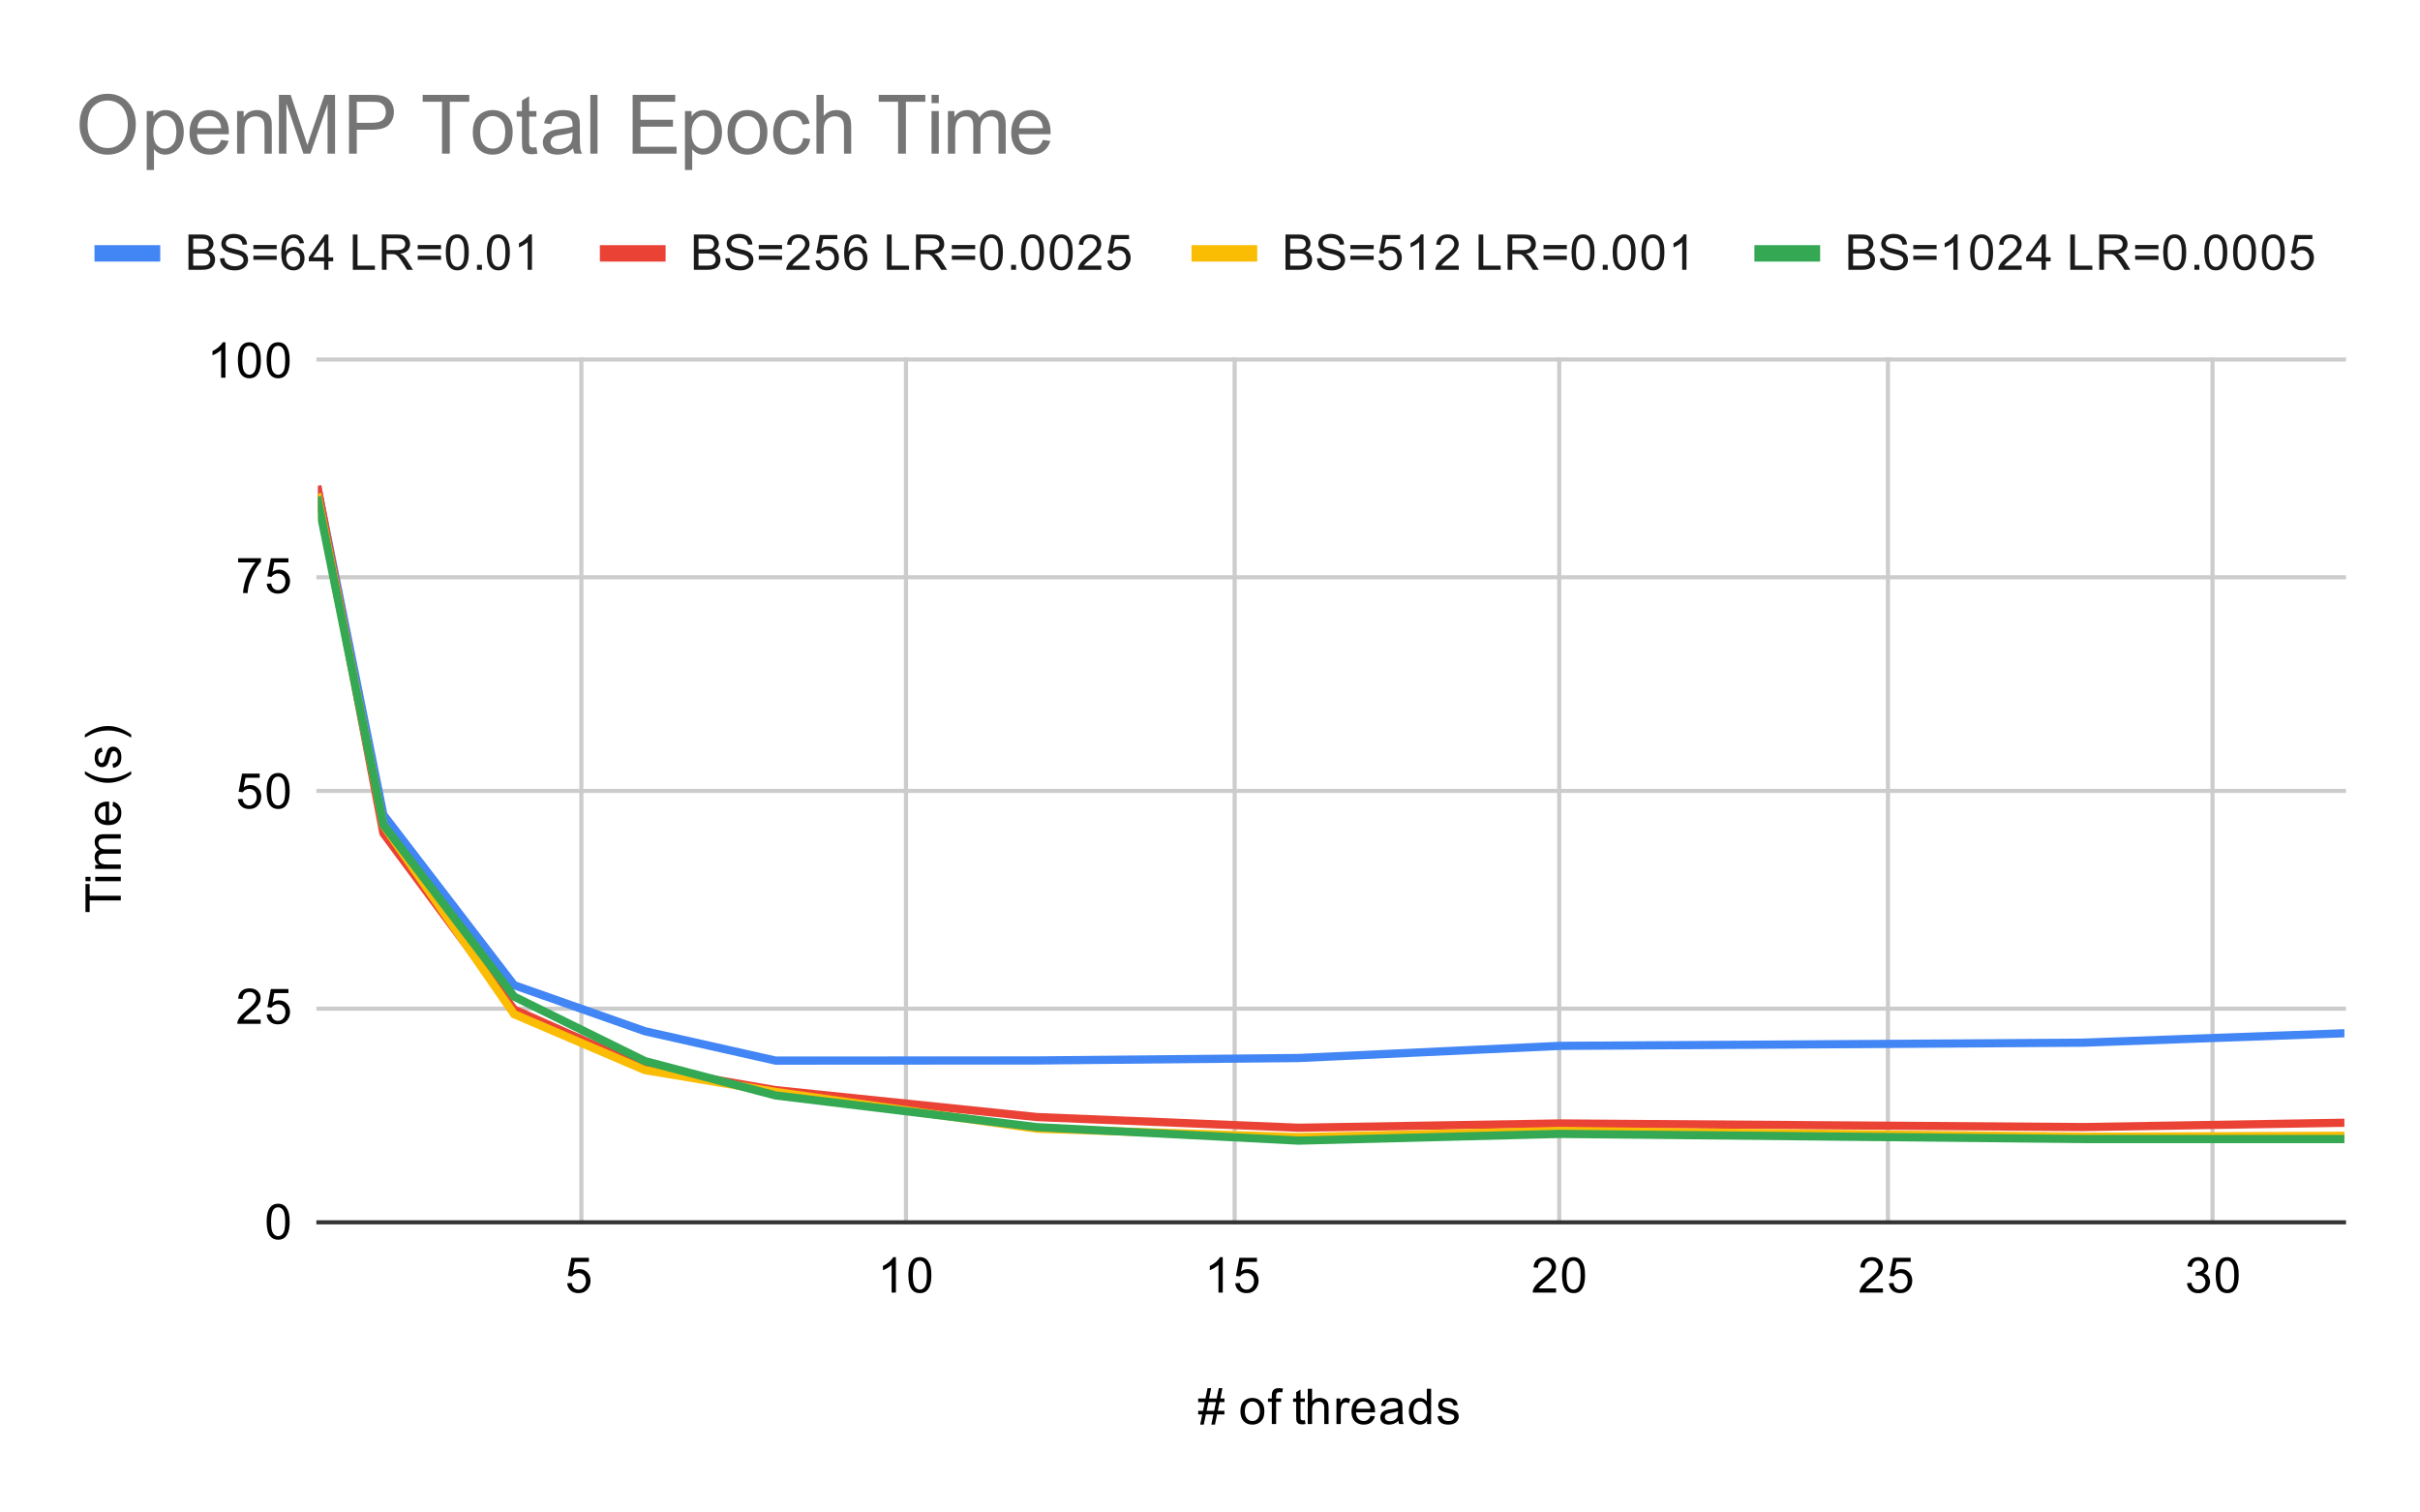 <svg version="1.1" viewBox="0.0 0.0 589.0 368.0" fill="none" stroke="none" stroke-linecap="square" stroke-miterlimit="10" width="589" height="368" xmlns:xlink="http://www.w3.org/1999/xlink" xmlns="http://www.w3.org/2000/svg"><path fill="#ffffff" d="M0 0L589.0 0L589.0 368.0L0 368.0L0 0Z" fill-rule="nonzero"/><path stroke="#cccccc" stroke-width="1.0" stroke-linecap="butt" d="M141.5 87.5L141.5 297.5" fill-rule="nonzero"/><path stroke="#cccccc" stroke-width="1.0" stroke-linecap="butt" d="M220.5 87.5L220.5 297.5" fill-rule="nonzero"/><path stroke="#cccccc" stroke-width="1.0" stroke-linecap="butt" d="M300.5 87.5L300.5 297.5" fill-rule="nonzero"/><path stroke="#cccccc" stroke-width="1.0" stroke-linecap="butt" d="M379.5 87.5L379.5 297.5" fill-rule="nonzero"/><path stroke="#cccccc" stroke-width="1.0" stroke-linecap="butt" d="M459.5 87.5L459.5 297.5" fill-rule="nonzero"/><path stroke="#cccccc" stroke-width="1.0" stroke-linecap="butt" d="M538.5 87.5L538.5 297.5" fill-rule="nonzero"/><path stroke="#333333" stroke-width="1.0" stroke-linecap="butt" d="M77.5 297.5L570.5 297.5" fill-rule="nonzero"/><path stroke="#cccccc" stroke-width="1.0" stroke-linecap="butt" d="M77.5 245.5L570.5 245.5" fill-rule="nonzero"/><path stroke="#cccccc" stroke-width="1.0" stroke-linecap="butt" d="M77.5 192.5L570.5 192.5" fill-rule="nonzero"/><path stroke="#cccccc" stroke-width="1.0" stroke-linecap="butt" d="M77.5 140.5L570.5 140.5" fill-rule="nonzero"/><path stroke="#cccccc" stroke-width="1.0" stroke-linecap="butt" d="M77.5 87.5L570.5 87.5" fill-rule="nonzero"/><clipPath id="id_0"><path d="M77.4 87.933L570.6 87.933L570.6 297.6L77.4 297.6L77.4 87.933Z" clip-rule="nonzero"/></clipPath><path stroke="#4285f4" stroke-width="2.0" stroke-linecap="butt" clip-path="url(#id_0)" d="M77.4 119.379L93.31 198.307L125.129 239.781L156.948 250.985L188.768 258.142L252.406 258.105L316.045 257.513L379.684 254.556L506.961 253.779L570.6 251.487" fill-rule="nonzero"/><path stroke="#ea4335" stroke-width="2.0" stroke-linecap="butt" clip-path="url(#id_0)" d="M77.4 119.224L93.31 202.794L125.129 245.7L156.948 259.844L188.768 265.326L252.406 271.882L316.045 274.482L379.684 273.437L506.961 274.319L570.6 273.265" fill-rule="nonzero"/><path stroke="#fbbc04" stroke-width="2.0" stroke-linecap="butt" clip-path="url(#id_0)" d="M77.4 121.133L93.31 200.849L125.129 246.848L156.948 260.449L188.768 265.765L252.406 274.717L316.045 276.776L379.684 275.251L506.961 276.668L570.6 276.424" fill-rule="nonzero"/><path stroke="#34a853" stroke-width="2.0" stroke-linecap="butt" clip-path="url(#id_0)" d="M77.4 121.888L93.31 200.73L125.129 242.567L156.948 258.251L188.768 266.624L252.406 274.339L316.045 277.617L379.684 275.979L506.961 277.236L570.6 277.236" fill-rule="nonzero"/><path fill="#000000" fill-opacity="0.0" clip-path="url(#id_0)" d="M80.4 119.379C80.4 121.036 79.057 122.379 77.4 122.379C75.743 122.379 74.4 121.036 74.4 119.379C74.4 117.722 75.743 116.379 77.4 116.379C79.057 116.379 80.4 117.722 80.4 119.379Z" fill-rule="nonzero"/><path fill="#000000" fill-opacity="0.0" clip-path="url(#id_0)" d="M96.31 198.307C96.31 199.964 94.967 201.307 93.31 201.307C91.653 201.307 90.31 199.964 90.31 198.307C90.31 196.65 91.653 195.307 93.31 195.307C94.967 195.307 96.31 196.65 96.31 198.307Z" fill-rule="nonzero"/><path fill="#000000" fill-opacity="0.0" clip-path="url(#id_0)" d="M128.129 239.781C128.129 241.438 126.786 242.781 125.129 242.781C123.472 242.781 122.129 241.438 122.129 239.781C122.129 238.124 123.472 236.781 125.129 236.781C126.786 236.781 128.129 238.124 128.129 239.781Z" fill-rule="nonzero"/><path fill="#000000" fill-opacity="0.0" clip-path="url(#id_0)" d="M159.948 250.985C159.948 252.642 158.605 253.985 156.948 253.985C155.292 253.985 153.948 252.642 153.948 250.985C153.948 249.328 155.292 247.985 156.948 247.985C158.605 247.985 159.948 249.328 159.948 250.985Z" fill-rule="nonzero"/><path fill="#000000" fill-opacity="0.0" clip-path="url(#id_0)" d="M191.768 258.142C191.768 259.799 190.425 261.142 188.768 261.142C187.111 261.142 185.768 259.799 185.768 258.142C185.768 256.485 187.111 255.142 188.768 255.142C190.425 255.142 191.768 256.485 191.768 258.142Z" fill-rule="nonzero"/><path fill="#000000" fill-opacity="0.0" clip-path="url(#id_0)" d="M255.406 258.105C255.406 259.762 254.063 261.105 252.406 261.105C250.75 261.105 249.406 259.762 249.406 258.105C249.406 256.448 250.75 255.105 252.406 255.105C254.063 255.105 255.406 256.448 255.406 258.105Z" fill-rule="nonzero"/><path fill="#000000" fill-opacity="0.0" clip-path="url(#id_0)" d="M319.045 257.513C319.045 259.17 317.702 260.513 316.045 260.513C314.388 260.513 313.045 259.17 313.045 257.513C313.045 255.857 314.388 254.513 316.045 254.513C317.702 254.513 319.045 255.857 319.045 257.513Z" fill-rule="nonzero"/><path fill="#000000" fill-opacity="0.0" clip-path="url(#id_0)" d="M382.684 254.556C382.684 256.213 381.341 257.557 379.684 257.557C378.027 257.557 376.684 256.213 376.684 254.556C376.684 252.9 378.027 251.556 379.684 251.556C381.341 251.556 382.684 252.9 382.684 254.556Z" fill-rule="nonzero"/><path fill="#000000" fill-opacity="0.0" clip-path="url(#id_0)" d="M509.961 253.779C509.961 255.436 508.618 256.779 506.961 256.779C505.304 256.779 503.961 255.436 503.961 253.779C503.961 252.122 505.304 250.779 506.961 250.779C508.618 250.779 509.961 252.122 509.961 253.779Z" fill-rule="nonzero"/><path fill="#000000" fill-opacity="0.0" clip-path="url(#id_0)" d="M573.6 251.487C573.6 253.144 572.257 254.487 570.6 254.487C568.943 254.487 567.6 253.144 567.6 251.487C567.6 249.831 568.943 248.487 570.6 248.487C572.257 248.487 573.6 249.831 573.6 251.487Z" fill-rule="nonzero"/><path fill="#000000" fill-opacity="0.0" clip-path="url(#id_0)" d="M80.4 119.224C80.4 120.881 79.057 122.224 77.4 122.224C75.743 122.224 74.4 120.881 74.4 119.224C74.4 117.568 75.743 116.224 77.4 116.224C79.057 116.224 80.4 117.568 80.4 119.224Z" fill-rule="nonzero"/><path fill="#000000" fill-opacity="0.0" clip-path="url(#id_0)" d="M96.31 202.794C96.31 204.451 94.967 205.794 93.31 205.794C91.653 205.794 90.31 204.451 90.31 202.794C90.31 201.138 91.653 199.794 93.31 199.794C94.967 199.794 96.31 201.138 96.31 202.794Z" fill-rule="nonzero"/><path fill="#000000" fill-opacity="0.0" clip-path="url(#id_0)" d="M128.129 245.7C128.129 247.357 126.786 248.7 125.129 248.7C123.472 248.7 122.129 247.357 122.129 245.7C122.129 244.043 123.472 242.7 125.129 242.7C126.786 242.7 128.129 244.043 128.129 245.7Z" fill-rule="nonzero"/><path fill="#000000" fill-opacity="0.0" clip-path="url(#id_0)" d="M159.948 259.844C159.948 261.501 158.605 262.844 156.948 262.844C155.292 262.844 153.948 261.501 153.948 259.844C153.948 258.187 155.292 256.844 156.948 256.844C158.605 256.844 159.948 258.187 159.948 259.844Z" fill-rule="nonzero"/><path fill="#000000" fill-opacity="0.0" clip-path="url(#id_0)" d="M191.768 265.326C191.768 266.982 190.425 268.326 188.768 268.326C187.111 268.326 185.768 266.982 185.768 265.326C185.768 263.669 187.111 262.326 188.768 262.326C190.425 262.326 191.768 263.669 191.768 265.326Z" fill-rule="nonzero"/><path fill="#000000" fill-opacity="0.0" clip-path="url(#id_0)" d="M255.406 271.882C255.406 273.538 254.063 274.882 252.406 274.882C250.75 274.882 249.406 273.538 249.406 271.882C249.406 270.225 250.75 268.882 252.406 268.882C254.063 268.882 255.406 270.225 255.406 271.882Z" fill-rule="nonzero"/><path fill="#000000" fill-opacity="0.0" clip-path="url(#id_0)" d="M319.045 274.482C319.045 276.139 317.702 277.482 316.045 277.482C314.388 277.482 313.045 276.139 313.045 274.482C313.045 272.825 314.388 271.482 316.045 271.482C317.702 271.482 319.045 272.825 319.045 274.482Z" fill-rule="nonzero"/><path fill="#000000" fill-opacity="0.0" clip-path="url(#id_0)" d="M382.684 273.437C382.684 275.093 381.341 276.437 379.684 276.437C378.027 276.437 376.684 275.093 376.684 273.437C376.684 271.78 378.027 270.437 379.684 270.437C381.341 270.437 382.684 271.78 382.684 273.437Z" fill-rule="nonzero"/><path fill="#000000" fill-opacity="0.0" clip-path="url(#id_0)" d="M509.961 274.319C509.961 275.976 508.618 277.319 506.961 277.319C505.304 277.319 503.961 275.976 503.961 274.319C503.961 272.662 505.304 271.319 506.961 271.319C508.618 271.319 509.961 272.662 509.961 274.319Z" fill-rule="nonzero"/><path fill="#000000" fill-opacity="0.0" clip-path="url(#id_0)" d="M573.6 273.265C573.6 274.922 572.257 276.265 570.6 276.265C568.943 276.265 567.6 274.922 567.6 273.265C567.6 271.608 568.943 270.265 570.6 270.265C572.257 270.265 573.6 271.608 573.6 273.265Z" fill-rule="nonzero"/><path fill="#000000" fill-opacity="0.0" clip-path="url(#id_0)" d="M80.4 121.133C80.4 122.79 79.057 124.133 77.4 124.133C75.743 124.133 74.4 122.79 74.4 121.133C74.4 119.476 75.743 118.133 77.4 118.133C79.057 118.133 80.4 119.476 80.4 121.133Z" fill-rule="nonzero"/><path fill="#000000" fill-opacity="0.0" clip-path="url(#id_0)" d="M96.31 200.849C96.31 202.506 94.967 203.849 93.31 203.849C91.653 203.849 90.31 202.506 90.31 200.849C90.31 199.192 91.653 197.849 93.31 197.849C94.967 197.849 96.31 199.192 96.31 200.849Z" fill-rule="nonzero"/><path fill="#000000" fill-opacity="0.0" clip-path="url(#id_0)" d="M128.129 246.848C128.129 248.505 126.786 249.848 125.129 249.848C123.472 249.848 122.129 248.505 122.129 246.848C122.129 245.191 123.472 243.848 125.129 243.848C126.786 243.848 128.129 245.191 128.129 246.848Z" fill-rule="nonzero"/><path fill="#000000" fill-opacity="0.0" clip-path="url(#id_0)" d="M159.948 260.449C159.948 262.106 158.605 263.449 156.948 263.449C155.292 263.449 153.948 262.106 153.948 260.449C153.948 258.792 155.292 257.449 156.948 257.449C158.605 257.449 159.948 258.792 159.948 260.449Z" fill-rule="nonzero"/><path fill="#000000" fill-opacity="0.0" clip-path="url(#id_0)" d="M191.768 265.765C191.768 267.422 190.425 268.765 188.768 268.765C187.111 268.765 185.768 267.422 185.768 265.765C185.768 264.108 187.111 262.765 188.768 262.765C190.425 262.765 191.768 264.108 191.768 265.765Z" fill-rule="nonzero"/><path fill="#000000" fill-opacity="0.0" clip-path="url(#id_0)" d="M255.406 274.717C255.406 276.374 254.063 277.717 252.406 277.717C250.75 277.717 249.406 276.374 249.406 274.717C249.406 273.06 250.75 271.717 252.406 271.717C254.063 271.717 255.406 273.06 255.406 274.717Z" fill-rule="nonzero"/><path fill="#000000" fill-opacity="0.0" clip-path="url(#id_0)" d="M319.045 276.776C319.045 278.433 317.702 279.776 316.045 279.776C314.388 279.776 313.045 278.433 313.045 276.776C313.045 275.12 314.388 273.776 316.045 273.776C317.702 273.776 319.045 275.12 319.045 276.776Z" fill-rule="nonzero"/><path fill="#000000" fill-opacity="0.0" clip-path="url(#id_0)" d="M382.684 275.251C382.684 276.907 381.341 278.251 379.684 278.251C378.027 278.251 376.684 276.907 376.684 275.251C376.684 273.594 378.027 272.251 379.684 272.251C381.341 272.251 382.684 273.594 382.684 275.251Z" fill-rule="nonzero"/><path fill="#000000" fill-opacity="0.0" clip-path="url(#id_0)" d="M509.961 276.668C509.961 278.325 508.618 279.668 506.961 279.668C505.304 279.668 503.961 278.325 503.961 276.668C503.961 275.012 505.304 273.668 506.961 273.668C508.618 273.668 509.961 275.012 509.961 276.668Z" fill-rule="nonzero"/><path fill="#000000" fill-opacity="0.0" clip-path="url(#id_0)" d="M573.6 276.424C573.6 278.081 572.257 279.424 570.6 279.424C568.943 279.424 567.6 278.081 567.6 276.424C567.6 274.767 568.943 273.424 570.6 273.424C572.257 273.424 573.6 274.767 573.6 276.424Z" fill-rule="nonzero"/><path fill="#000000" fill-opacity="0.0" clip-path="url(#id_0)" d="M80.4 121.888C80.4 123.544 79.057 124.888 77.4 124.888C75.743 124.888 74.4 123.544 74.4 121.888C74.4 120.231 75.743 118.888 77.4 118.888C79.057 118.888 80.4 120.231 80.4 121.888Z" fill-rule="nonzero"/><path fill="#000000" fill-opacity="0.0" clip-path="url(#id_0)" d="M96.31 200.73C96.31 202.387 94.967 203.73 93.31 203.73C91.653 203.73 90.31 202.387 90.31 200.73C90.31 199.073 91.653 197.73 93.31 197.73C94.967 197.73 96.31 199.073 96.31 200.73Z" fill-rule="nonzero"/><path fill="#000000" fill-opacity="0.0" clip-path="url(#id_0)" d="M128.129 242.567C128.129 244.224 126.786 245.567 125.129 245.567C123.472 245.567 122.129 244.224 122.129 242.567C122.129 240.91 123.472 239.567 125.129 239.567C126.786 239.567 128.129 240.91 128.129 242.567Z" fill-rule="nonzero"/><path fill="#000000" fill-opacity="0.0" clip-path="url(#id_0)" d="M159.948 258.251C159.948 259.907 158.605 261.251 156.948 261.251C155.292 261.251 153.948 259.907 153.948 258.251C153.948 256.594 155.292 255.251 156.948 255.251C158.605 255.251 159.948 256.594 159.948 258.251Z" fill-rule="nonzero"/><path fill="#000000" fill-opacity="0.0" clip-path="url(#id_0)" d="M191.768 266.624C191.768 268.281 190.425 269.624 188.768 269.624C187.111 269.624 185.768 268.281 185.768 266.624C185.768 264.968 187.111 263.624 188.768 263.624C190.425 263.624 191.768 264.968 191.768 266.624Z" fill-rule="nonzero"/><path fill="#000000" fill-opacity="0.0" clip-path="url(#id_0)" d="M255.406 274.339C255.406 275.996 254.063 277.339 252.406 277.339C250.75 277.339 249.406 275.996 249.406 274.339C249.406 272.683 250.75 271.339 252.406 271.339C254.063 271.339 255.406 272.683 255.406 274.339Z" fill-rule="nonzero"/><path fill="#000000" fill-opacity="0.0" clip-path="url(#id_0)" d="M319.045 277.617C319.045 279.274 317.702 280.617 316.045 280.617C314.388 280.617 313.045 279.274 313.045 277.617C313.045 275.961 314.388 274.617 316.045 274.617C317.702 274.617 319.045 275.961 319.045 277.617Z" fill-rule="nonzero"/><path fill="#000000" fill-opacity="0.0" clip-path="url(#id_0)" d="M382.684 275.979C382.684 277.636 381.341 278.979 379.684 278.979C378.027 278.979 376.684 277.636 376.684 275.979C376.684 274.322 378.027 272.979 379.684 272.979C381.341 272.979 382.684 274.322 382.684 275.979Z" fill-rule="nonzero"/><path fill="#000000" fill-opacity="0.0" clip-path="url(#id_0)" d="M509.961 277.236C509.961 278.893 508.618 280.236 506.961 280.236C505.304 280.236 503.961 278.893 503.961 277.236C503.961 275.579 505.304 274.236 506.961 274.236C508.618 274.236 509.961 275.579 509.961 277.236Z" fill-rule="nonzero"/><path fill="#000000" fill-opacity="0.0" clip-path="url(#id_0)" d="M573.6 277.236C573.6 278.893 572.257 280.236 570.6 280.236C568.943 280.236 567.6 278.893 567.6 277.236C567.6 275.579 568.943 274.236 570.6 274.236C572.257 274.236 573.6 275.579 573.6 277.236Z" fill-rule="nonzero"/><path fill="#000000" d="M292.109 346.741L292.609 344.256L291.625 344.256L291.625 343.381L292.797 343.381L293.219 341.256L291.625 341.256L291.625 340.381L293.406 340.381L293.906 337.866L294.781 337.866L294.281 340.381L296.125 340.381L296.641 337.866L297.516 337.866L297.016 340.381L298.016 340.381L298.016 341.256L296.828 341.256L296.391 343.381L298.016 343.381L298.016 344.256L296.219 344.256L295.703 346.741L294.828 346.741L295.328 344.256L293.5 344.256L292.984 346.741L292.109 346.741ZM293.672 343.381L295.516 343.381L295.953 341.256L294.109 341.256L293.672 343.381ZM301.906 343.491Q301.906 341.756 302.859 340.928Q303.656 340.241 304.812 340.241Q306.094 340.241 306.906 341.084Q307.734 341.913 307.734 343.397Q307.734 344.6 307.375 345.288Q307.016 345.975 306.312 346.366Q305.625 346.741 304.812 346.741Q303.516 346.741 302.703 345.913Q301.906 345.069 301.906 343.491ZM302.984 343.491Q302.984 344.678 303.5 345.272Q304.031 345.866 304.812 345.866Q305.609 345.866 306.125 345.272Q306.641 344.678 306.641 343.459Q306.641 342.303 306.109 341.709Q305.594 341.116 304.812 341.116Q304.031 341.116 303.5 341.709Q302.984 342.288 302.984 343.491ZM309.547 346.6L309.547 341.194L308.609 341.194L308.609 340.381L309.547 340.381L309.547 339.709Q309.547 339.084 309.656 338.788Q309.812 338.366 310.188 338.116Q310.578 337.866 311.266 337.866Q311.719 337.866 312.25 337.975L312.094 338.881Q311.766 338.834 311.469 338.834Q310.984 338.834 310.781 339.038Q310.594 339.241 310.594 339.803L310.594 340.381L311.812 340.381L311.812 341.194L310.594 341.194L310.594 346.6L309.547 346.6ZM317.594 345.663L317.75 346.584Q317.297 346.678 316.953 346.678Q316.375 346.678 316.062 346.506Q315.75 346.319 315.609 346.022Q315.484 345.725 315.484 344.772L315.484 341.194L314.719 341.194L314.719 340.381L315.484 340.381L315.484 338.834L316.531 338.209L316.531 340.381L317.594 340.381L317.594 341.194L316.531 341.194L316.531 344.834Q316.531 345.288 316.578 345.413Q316.641 345.538 316.766 345.616Q316.891 345.694 317.125 345.694Q317.312 345.694 317.594 345.663ZM318.297 346.6L318.297 338.006L319.344 338.006L319.344 341.084Q320.078 340.241 321.203 340.241Q321.906 340.241 322.406 340.522Q322.922 340.788 323.141 341.272Q323.359 341.741 323.359 342.663L323.359 346.6L322.312 346.6L322.312 342.663Q322.312 341.866 321.969 341.506Q321.625 341.147 321.0 341.147Q320.531 341.147 320.109 341.397Q319.703 341.631 319.516 342.053Q319.344 342.459 319.344 343.194L319.344 346.6L318.297 346.6ZM325.281 346.6L325.281 340.381L326.234 340.381L326.234 341.319Q326.594 340.663 326.891 340.459Q327.203 340.241 327.578 340.241Q328.109 340.241 328.656 340.569L328.297 341.553Q327.906 341.319 327.531 341.319Q327.172 341.319 326.891 341.538Q326.625 341.741 326.516 342.116Q326.328 342.678 326.328 343.334L326.328 346.6L325.281 346.6ZM333.547 344.6L334.641 344.725Q334.391 345.678 333.688 346.209Q332.984 346.741 331.906 346.741Q330.547 346.741 329.734 345.897Q328.938 345.053 328.938 343.538Q328.938 341.975 329.75 341.116Q330.562 340.241 331.844 340.241Q333.094 340.241 333.875 341.084Q334.672 341.928 334.672 343.475Q334.672 343.569 334.672 343.756L330.031 343.756Q330.094 344.788 330.609 345.334Q331.125 345.866 331.906 345.866Q332.484 345.866 332.891 345.569Q333.312 345.256 333.547 344.6ZM330.094 342.897L333.562 342.897Q333.5 342.1 333.172 341.709Q332.656 341.1 331.859 341.1Q331.125 341.1 330.625 341.584Q330.141 342.069 330.094 342.897ZM340.359 345.834Q339.766 346.334 339.219 346.538Q338.688 346.741 338.062 346.741Q337.031 346.741 336.484 346.241Q335.938 345.741 335.938 344.959Q335.938 344.506 336.141 344.131Q336.344 343.741 336.688 343.522Q337.031 343.288 337.453 343.178Q337.75 343.084 338.391 343.006Q339.656 342.866 340.266 342.647Q340.266 342.428 340.266 342.381Q340.266 341.725 339.969 341.459Q339.562 341.116 338.766 341.116Q338.031 341.116 337.672 341.381Q337.312 341.631 337.141 342.288L336.109 342.147Q336.25 341.491 336.578 341.084Q336.906 340.678 337.516 340.459Q338.125 340.241 338.922 340.241Q339.719 340.241 340.219 340.428Q340.719 340.616 340.953 340.897Q341.188 341.178 341.281 341.616Q341.328 341.881 341.328 342.584L341.328 343.991Q341.328 345.459 341.391 345.85Q341.469 346.241 341.672 346.6L340.562 346.6Q340.406 346.272 340.359 345.834ZM340.266 343.475Q339.688 343.709 338.547 343.881Q337.891 343.975 337.625 344.1Q337.359 344.209 337.203 344.428Q337.062 344.647 337.062 344.928Q337.062 345.35 337.375 345.631Q337.703 345.913 338.312 345.913Q338.922 345.913 339.391 345.647Q339.875 345.381 340.094 344.913Q340.266 344.553 340.266 343.866L340.266 343.475ZM347.328 346.6L347.328 345.819Q346.734 346.741 345.594 346.741Q344.844 346.741 344.219 346.334Q343.594 345.913 343.25 345.178Q342.906 344.444 342.906 343.491Q342.906 342.569 343.219 341.803Q343.531 341.038 344.156 340.647Q344.781 340.241 345.547 340.241Q346.109 340.241 346.547 340.475Q346.984 340.709 347.266 341.084L347.266 338.006L348.312 338.006L348.312 346.6L347.328 346.6ZM344.0 343.491Q344.0 344.694 344.5 345.288Q345.0 345.866 345.688 345.866Q346.375 345.866 346.859 345.303Q347.344 344.741 347.344 343.584Q347.344 342.303 346.844 341.709Q346.359 341.116 345.641 341.116Q344.938 341.116 344.469 341.694Q344.0 342.256 344.0 343.491ZM349.875 344.741L350.906 344.584Q351.0 345.209 351.391 345.538Q351.797 345.866 352.531 345.866Q353.25 345.866 353.594 345.584Q353.953 345.288 353.953 344.881Q353.953 344.522 353.641 344.319Q353.422 344.178 352.562 343.959Q351.406 343.663 350.953 343.459Q350.516 343.241 350.281 342.866Q350.047 342.491 350.047 342.022Q350.047 341.616 350.234 341.256Q350.422 340.897 350.75 340.663Q351.0 340.491 351.422 340.366Q351.844 340.241 352.344 340.241Q353.062 340.241 353.609 340.459Q354.172 340.663 354.438 341.022Q354.703 341.381 354.797 341.975L353.766 342.116Q353.703 341.647 353.359 341.381Q353.031 341.1 352.406 341.1Q351.688 341.1 351.375 341.35Q351.062 341.584 351.062 341.913Q351.062 342.116 351.188 342.272Q351.328 342.444 351.594 342.553Q351.75 342.616 352.531 342.819Q353.656 343.131 354.094 343.319Q354.531 343.506 354.781 343.866Q355.031 344.225 355.031 344.772Q355.031 345.303 354.719 345.772Q354.422 346.225 353.844 346.491Q353.266 346.741 352.531 346.741Q351.312 346.741 350.672 346.241Q350.047 345.725 349.875 344.741Z" fill-rule="nonzero"/><path fill="#000000" d="M29.4 219.157L21.822 219.157L21.822 221.985L20.806 221.985L20.806 215.173L21.822 215.173L21.822 218.017L29.4 218.017L29.4 219.157ZM22.025 214.47L20.806 214.47L20.806 213.407L22.025 213.407L22.025 214.47ZM29.4 214.47L23.181 214.47L23.181 213.407L29.4 213.407L29.4 214.47ZM29.4 211.47L23.181 211.47L23.181 210.532L24.056 210.532Q23.588 210.235 23.322 209.751Q23.041 209.267 23.041 208.642Q23.041 207.954 23.322 207.517Q23.603 207.064 24.119 206.892Q23.041 206.142 23.041 204.97Q23.041 204.032 23.556 203.548Q24.056 203.048 25.134 203.048L29.4 203.048L29.4 204.095L25.478 204.095Q24.853 204.095 24.572 204.204Q24.291 204.298 24.119 204.564Q23.947 204.829 23.947 205.204Q23.947 205.86 24.384 206.298Q24.822 206.72 25.791 206.72L29.4 206.72L29.4 207.782L25.353 207.782Q24.65 207.782 24.306 208.048Q23.947 208.298 23.947 208.876Q23.947 209.329 24.181 209.704Q24.416 210.079 24.869 210.251Q25.322 210.423 26.166 210.423L29.4 210.423L29.4 211.47ZM27.4 196.22L27.525 195.126Q28.478 195.376 29.009 196.079Q29.541 196.782 29.541 197.86Q29.541 199.22 28.697 200.032Q27.853 200.829 26.338 200.829Q24.775 200.829 23.916 200.017Q23.041 199.204 23.041 197.923Q23.041 196.673 23.884 195.892Q24.728 195.095 26.275 195.095Q26.369 195.095 26.556 195.095L26.556 199.735Q27.588 199.673 28.134 199.157Q28.666 198.642 28.666 197.86Q28.666 197.282 28.369 196.876Q28.056 196.454 27.4 196.22ZM25.697 199.673L25.697 196.204Q24.9 196.267 24.509 196.595Q23.9 197.11 23.9 197.907Q23.9 198.642 24.384 199.142Q24.869 199.626 25.697 199.673ZM31.931 188.454Q30.822 189.329 29.353 189.939Q27.869 190.532 26.291 190.532Q24.9 190.532 23.619 190.095Q22.134 189.564 20.666 188.454L20.666 187.704Q21.884 188.407 22.4 188.642Q23.213 189.001 24.088 189.204Q25.181 189.454 26.291 189.454Q29.119 189.454 31.931 187.704L31.931 188.454ZM27.541 186.892L27.384 185.86Q28.009 185.767 28.338 185.376Q28.666 184.97 28.666 184.235Q28.666 183.517 28.384 183.173Q28.088 182.814 27.681 182.814Q27.322 182.814 27.119 183.126Q26.978 183.345 26.759 184.204Q26.463 185.36 26.259 185.814Q26.041 186.251 25.666 186.485Q25.291 186.72 24.822 186.72Q24.416 186.72 24.056 186.532Q23.697 186.345 23.463 186.017Q23.291 185.767 23.166 185.345Q23.041 184.923 23.041 184.423Q23.041 183.704 23.259 183.157Q23.463 182.595 23.822 182.329Q24.181 182.064 24.775 181.97L24.916 183.001Q24.447 183.064 24.181 183.407Q23.9 183.735 23.9 184.36Q23.9 185.079 24.15 185.392Q24.384 185.704 24.713 185.704Q24.916 185.704 25.072 185.579Q25.244 185.439 25.353 185.173Q25.416 185.017 25.619 184.235Q25.931 183.11 26.119 182.673Q26.306 182.235 26.666 181.985Q27.025 181.735 27.572 181.735Q28.103 181.735 28.572 182.048Q29.025 182.345 29.291 182.923Q29.541 183.501 29.541 184.235Q29.541 185.454 29.041 186.095Q28.525 186.72 27.541 186.892ZM31.931 178.782L31.931 179.532Q29.119 177.782 26.291 177.782Q25.197 177.782 24.103 178.032Q23.228 178.235 22.416 178.595Q21.9 178.829 20.666 179.532L20.666 178.782Q22.134 177.689 23.619 177.157Q24.9 176.704 26.291 176.704Q27.869 176.704 29.353 177.314Q30.822 177.923 31.931 178.782Z" fill-rule="nonzero"/><path fill="#000000" d="M64.9 297.366Q64.9 295.834 65.213 294.913Q65.525 293.975 66.134 293.475Q66.759 292.975 67.697 292.975Q68.384 292.975 68.9 293.256Q69.431 293.538 69.775 294.069Q70.119 294.584 70.306 295.334Q70.494 296.084 70.494 297.366Q70.494 298.881 70.181 299.803Q69.884 300.725 69.259 301.241Q68.65 301.741 67.697 301.741Q66.463 301.741 65.744 300.85Q64.9 299.788 64.9 297.366ZM65.978 297.366Q65.978 299.475 66.478 300.178Q66.978 300.881 67.697 300.881Q68.431 300.881 68.916 300.178Q69.416 299.475 69.416 297.366Q69.416 295.241 68.916 294.553Q68.431 293.85 67.681 293.85Q66.963 293.85 66.525 294.459Q65.978 295.241 65.978 297.366Z" fill-rule="nonzero"/><path fill="#000000" d="M63.447 248.168L63.447 249.183L57.759 249.183Q57.759 248.808 57.884 248.449Q58.103 247.871 58.572 247.308Q59.056 246.746 59.962 246.011Q61.369 244.855 61.853 244.183Q62.353 243.511 62.353 242.918Q62.353 242.293 61.9 241.871Q61.447 241.433 60.728 241.433Q59.962 241.433 59.509 241.886Q59.056 242.34 59.041 243.152L57.962 243.043Q58.072 241.824 58.791 241.199Q59.525 240.558 60.759 240.558Q61.994 240.558 62.712 241.246Q63.431 241.933 63.431 242.949Q63.431 243.465 63.212 243.965Q63.009 244.449 62.509 245.011Q62.025 245.558 60.9 246.511Q59.947 247.308 59.666 247.605Q59.4 247.886 59.228 248.168L63.447 248.168ZM64.9 246.933L66.009 246.84Q66.134 247.652 66.572 248.058Q67.025 248.465 67.666 248.465Q68.416 248.465 68.947 247.886Q69.478 247.308 69.478 246.371Q69.478 245.465 68.963 244.949Q68.463 244.418 67.634 244.418Q67.134 244.418 66.713 244.652Q66.306 244.886 66.072 245.246L65.088 245.121L65.916 240.715L70.197 240.715L70.197 241.715L66.759 241.715L66.306 244.027Q67.072 243.48 67.916 243.48Q69.041 243.48 69.806 244.261Q70.588 245.043 70.588 246.277Q70.588 247.433 69.916 248.293Q69.088 249.324 67.666 249.324Q66.494 249.324 65.744 248.668Q65.009 248.011 64.9 246.933Z" fill-rule="nonzero"/><path fill="#000000" d="M57.9 194.517L59.009 194.423Q59.134 195.235 59.572 195.642Q60.025 196.048 60.666 196.048Q61.416 196.048 61.947 195.47Q62.478 194.892 62.478 193.954Q62.478 193.048 61.962 192.532Q61.462 192.001 60.634 192.001Q60.134 192.001 59.712 192.235Q59.306 192.47 59.072 192.829L58.087 192.704L58.916 188.298L63.197 188.298L63.197 189.298L59.759 189.298L59.306 191.61Q60.072 191.064 60.916 191.064Q62.041 191.064 62.806 191.845Q63.587 192.626 63.587 193.86Q63.587 195.017 62.916 195.876Q62.087 196.907 60.666 196.907Q59.494 196.907 58.744 196.251Q58.009 195.595 57.9 194.517ZM64.9 192.532Q64.9 191.001 65.213 190.079Q65.525 189.142 66.134 188.642Q66.759 188.142 67.697 188.142Q68.384 188.142 68.9 188.423Q69.431 188.704 69.775 189.235Q70.119 189.751 70.306 190.501Q70.494 191.251 70.494 192.532Q70.494 194.048 70.181 194.97Q69.884 195.892 69.259 196.407Q68.65 196.907 67.697 196.907Q66.463 196.907 65.744 196.017Q64.9 194.954 64.9 192.532ZM65.978 192.532Q65.978 194.642 66.478 195.345Q66.978 196.048 67.697 196.048Q68.431 196.048 68.916 195.345Q69.416 194.642 69.416 192.532Q69.416 190.407 68.916 189.72Q68.431 189.017 67.681 189.017Q66.963 189.017 66.525 189.626Q65.978 190.407 65.978 192.532Z" fill-rule="nonzero"/><path fill="#000000" d="M57.962 136.881L57.962 135.866L63.525 135.866L63.525 136.694Q62.712 137.569 61.9 139.022Q61.103 140.459 60.666 141.991Q60.337 143.069 60.259 144.35L59.166 144.35Q59.181 143.334 59.556 141.897Q59.947 140.459 60.65 139.131Q61.369 137.803 62.181 136.881L57.962 136.881ZM64.9 142.1L66.009 142.006Q66.134 142.819 66.572 143.225Q67.025 143.631 67.666 143.631Q68.416 143.631 68.947 143.053Q69.478 142.475 69.478 141.537Q69.478 140.631 68.963 140.116Q68.463 139.584 67.634 139.584Q67.134 139.584 66.713 139.819Q66.306 140.053 66.072 140.412L65.088 140.287L65.916 135.881L70.197 135.881L70.197 136.881L66.759 136.881L66.306 139.194Q67.072 138.647 67.916 138.647Q69.041 138.647 69.806 139.428Q70.588 140.209 70.588 141.444Q70.588 142.6 69.916 143.459Q69.088 144.491 67.666 144.491Q66.494 144.491 65.744 143.834Q65.009 143.178 64.9 142.1Z" fill-rule="nonzero"/><path fill="#000000" d="M54.869 91.933L53.822 91.933L53.822 85.215Q53.431 85.574 52.806 85.949Q52.197 86.308 51.712 86.48L51.712 85.465Q52.587 85.043 53.244 84.465Q53.916 83.871 54.197 83.308L54.869 83.308L54.869 91.933ZM57.9 87.699Q57.9 86.168 58.212 85.246Q58.525 84.308 59.134 83.808Q59.759 83.308 60.697 83.308Q61.384 83.308 61.9 83.59Q62.431 83.871 62.775 84.402Q63.119 84.918 63.306 85.668Q63.494 86.418 63.494 87.699Q63.494 89.215 63.181 90.136Q62.884 91.058 62.259 91.574Q61.65 92.074 60.697 92.074Q59.462 92.074 58.744 91.183Q57.9 90.121 57.9 87.699ZM58.978 87.699Q58.978 89.808 59.478 90.511Q59.978 91.215 60.697 91.215Q61.431 91.215 61.916 90.511Q62.416 89.808 62.416 87.699Q62.416 85.574 61.916 84.886Q61.431 84.183 60.681 84.183Q59.962 84.183 59.525 84.793Q58.978 85.574 58.978 87.699ZM64.9 87.699Q64.9 86.168 65.213 85.246Q65.525 84.308 66.134 83.808Q66.759 83.308 67.697 83.308Q68.384 83.308 68.9 83.59Q69.431 83.871 69.775 84.402Q70.119 84.918 70.306 85.668Q70.494 86.418 70.494 87.699Q70.494 89.215 70.181 90.136Q69.884 91.058 69.259 91.574Q68.65 92.074 67.697 92.074Q66.463 92.074 65.744 91.183Q64.9 90.121 64.9 87.699ZM65.978 87.699Q65.978 89.808 66.478 90.511Q66.978 91.215 67.697 91.215Q68.431 91.215 68.916 90.511Q69.416 89.808 69.416 87.699Q69.416 85.574 68.916 84.886Q68.431 84.183 67.681 84.183Q66.963 84.183 66.525 84.793Q65.978 85.574 65.978 87.699Z" fill-rule="nonzero"/><path fill="#000000" d="M138.039 312.35L139.148 312.256Q139.273 313.069 139.711 313.475Q140.164 313.881 140.804 313.881Q141.554 313.881 142.086 313.303Q142.617 312.725 142.617 311.788Q142.617 310.881 142.101 310.366Q141.601 309.834 140.773 309.834Q140.273 309.834 139.851 310.069Q139.445 310.303 139.211 310.663L138.226 310.538L139.054 306.131L143.336 306.131L143.336 307.131L139.898 307.131L139.445 309.444Q140.211 308.897 141.054 308.897Q142.179 308.897 142.945 309.678Q143.726 310.459 143.726 311.694Q143.726 312.85 143.054 313.709Q142.226 314.741 140.804 314.741Q139.632 314.741 138.882 314.084Q138.148 313.428 138.039 312.35Z" fill-rule="nonzero"/><path fill="#000000" d="M218.056 314.6L217.009 314.6L217.009 307.881Q216.618 308.241 215.993 308.616Q215.384 308.975 214.9 309.147L214.9 308.131Q215.775 307.709 216.431 307.131Q217.103 306.538 217.384 305.975L218.056 305.975L218.056 314.6ZM221.087 310.366Q221.087 308.834 221.4 307.913Q221.712 306.975 222.321 306.475Q222.946 305.975 223.884 305.975Q224.571 305.975 225.087 306.256Q225.618 306.538 225.962 307.069Q226.306 307.584 226.493 308.334Q226.681 309.084 226.681 310.366Q226.681 311.881 226.368 312.803Q226.071 313.725 225.446 314.241Q224.837 314.741 223.884 314.741Q222.65 314.741 221.931 313.85Q221.087 312.788 221.087 310.366ZM222.165 310.366Q222.165 312.475 222.665 313.178Q223.165 313.881 223.884 313.881Q224.618 313.881 225.103 313.178Q225.603 312.475 225.603 310.366Q225.603 308.241 225.103 307.553Q224.618 306.85 223.868 306.85Q223.15 306.85 222.712 307.459Q222.165 308.241 222.165 310.366Z" fill-rule="nonzero"/><path fill="#000000" d="M297.604 314.6L296.557 314.6L296.557 307.881Q296.167 308.241 295.542 308.616Q294.932 308.975 294.448 309.147L294.448 308.131Q295.323 307.709 295.979 307.131Q296.651 306.538 296.932 305.975L297.604 305.975L297.604 314.6ZM300.635 312.35L301.745 312.256Q301.87 313.069 302.307 313.475Q302.76 313.881 303.401 313.881Q304.151 313.881 304.682 313.303Q305.214 312.725 305.214 311.788Q305.214 310.881 304.698 310.366Q304.198 309.834 303.37 309.834Q302.87 309.834 302.448 310.069Q302.042 310.303 301.807 310.663L300.823 310.538L301.651 306.131L305.932 306.131L305.932 307.131L302.495 307.131L302.042 309.444Q302.807 308.897 303.651 308.897Q304.776 308.897 305.542 309.678Q306.323 310.459 306.323 311.694Q306.323 312.85 305.651 313.709Q304.823 314.741 303.401 314.741Q302.229 314.741 301.479 314.084Q300.745 313.428 300.635 312.35Z" fill-rule="nonzero"/><path fill="#000000" d="M378.731 313.584L378.731 314.6L373.043 314.6Q373.043 314.225 373.168 313.866Q373.387 313.288 373.856 312.725Q374.34 312.163 375.246 311.428Q376.653 310.272 377.137 309.6Q377.637 308.928 377.637 308.334Q377.637 307.709 377.184 307.288Q376.731 306.85 376.012 306.85Q375.246 306.85 374.793 307.303Q374.34 307.756 374.325 308.569L373.246 308.459Q373.356 307.241 374.075 306.616Q374.809 305.975 376.043 305.975Q377.278 305.975 377.996 306.663Q378.715 307.35 378.715 308.366Q378.715 308.881 378.496 309.381Q378.293 309.866 377.793 310.428Q377.309 310.975 376.184 311.928Q375.231 312.725 374.95 313.022Q374.684 313.303 374.512 313.584L378.731 313.584ZM380.184 310.366Q380.184 308.834 380.496 307.913Q380.809 306.975 381.418 306.475Q382.043 305.975 382.981 305.975Q383.668 305.975 384.184 306.256Q384.715 306.538 385.059 307.069Q385.403 307.584 385.59 308.334Q385.778 309.084 385.778 310.366Q385.778 311.881 385.465 312.803Q385.168 313.725 384.543 314.241Q383.934 314.741 382.981 314.741Q381.746 314.741 381.028 313.85Q380.184 312.788 380.184 310.366ZM381.262 310.366Q381.262 312.475 381.762 313.178Q382.262 313.881 382.981 313.881Q383.715 313.881 384.2 313.178Q384.7 312.475 384.7 310.366Q384.7 308.241 384.2 307.553Q383.715 306.85 382.965 306.85Q382.246 306.85 381.809 307.459Q381.262 308.241 381.262 310.366Z" fill-rule="nonzero"/><path fill="#000000" d="M458.279 313.584L458.279 314.6L452.592 314.6Q452.592 314.225 452.717 313.866Q452.935 313.288 453.404 312.725Q453.889 312.163 454.795 311.428Q456.201 310.272 456.685 309.6Q457.185 308.928 457.185 308.334Q457.185 307.709 456.732 307.288Q456.279 306.85 455.56 306.85Q454.795 306.85 454.342 307.303Q453.889 307.756 453.873 308.569L452.795 308.459Q452.904 307.241 453.623 306.616Q454.357 305.975 455.592 305.975Q456.826 305.975 457.545 306.663Q458.264 307.35 458.264 308.366Q458.264 308.881 458.045 309.381Q457.842 309.866 457.342 310.428Q456.857 310.975 455.732 311.928Q454.779 312.725 454.498 313.022Q454.232 313.303 454.06 313.584L458.279 313.584ZM459.732 312.35L460.842 312.256Q460.967 313.069 461.404 313.475Q461.857 313.881 462.498 313.881Q463.248 313.881 463.779 313.303Q464.31 312.725 464.31 311.788Q464.31 310.881 463.795 310.366Q463.295 309.834 462.467 309.834Q461.967 309.834 461.545 310.069Q461.139 310.303 460.904 310.663L459.92 310.538L460.748 306.131L465.029 306.131L465.029 307.131L461.592 307.131L461.139 309.444Q461.904 308.897 462.748 308.897Q463.873 308.897 464.639 309.678Q465.42 310.459 465.42 311.694Q465.42 312.85 464.748 313.709Q463.92 314.741 462.498 314.741Q461.326 314.741 460.576 314.084Q459.842 313.428 459.732 312.35Z" fill-rule="nonzero"/><path fill="#000000" d="M532.281 312.334L533.343 312.194Q533.515 313.084 533.952 313.491Q534.39 313.881 535.015 313.881Q535.765 313.881 536.281 313.366Q536.796 312.85 536.796 312.084Q536.796 311.366 536.312 310.897Q535.843 310.413 535.109 310.413Q534.812 310.413 534.359 310.538L534.484 309.6Q534.593 309.616 534.656 309.616Q535.327 309.616 535.859 309.272Q536.406 308.913 536.406 308.178Q536.406 307.6 536.015 307.225Q535.624 306.834 534.999 306.834Q534.39 306.834 533.968 307.225Q533.562 307.616 533.452 308.381L532.39 308.194Q532.577 307.147 533.265 306.569Q533.952 305.975 534.968 305.975Q535.671 305.975 536.265 306.288Q536.859 306.584 537.171 307.1Q537.484 307.616 537.484 308.209Q537.484 308.756 537.187 309.225Q536.89 309.678 536.312 309.944Q537.062 310.116 537.484 310.678Q537.906 311.225 537.906 312.069Q537.906 313.194 537.077 313.975Q536.265 314.756 535.015 314.756Q533.89 314.756 533.14 314.084Q532.39 313.397 532.281 312.334ZM539.281 310.366Q539.281 308.834 539.593 307.913Q539.906 306.975 540.515 306.475Q541.14 305.975 542.077 305.975Q542.765 305.975 543.281 306.256Q543.812 306.538 544.156 307.069Q544.499 307.584 544.687 308.334Q544.874 309.084 544.874 310.366Q544.874 311.881 544.562 312.803Q544.265 313.725 543.64 314.241Q543.031 314.741 542.077 314.741Q540.843 314.741 540.124 313.85Q539.281 312.788 539.281 310.366ZM540.359 310.366Q540.359 312.475 540.859 313.178Q541.359 313.881 542.077 313.881Q542.812 313.881 543.296 313.178Q543.796 312.475 543.796 310.366Q543.796 308.241 543.296 307.553Q542.812 306.85 542.062 306.85Q541.343 306.85 540.906 307.459Q540.359 308.241 540.359 310.366Z" fill-rule="nonzero"/><path stroke="#4285f4" stroke-width="4.0" stroke-linecap="butt" d="M25.0 61.667L37.0 61.667" fill-rule="nonzero"/><path fill="#1a1a1a" d="M45.875 65.667L45.875 57.073L49.109 57.073Q50.094 57.073 50.688 57.339Q51.281 57.604 51.609 58.151Q51.953 58.682 51.953 59.276Q51.953 59.823 51.656 60.307Q51.359 60.792 50.75 61.089Q51.531 61.323 51.938 61.885Q52.359 62.432 52.359 63.182Q52.359 63.776 52.109 64.307Q51.859 64.823 51.484 65.104Q51.109 65.385 50.531 65.526Q49.969 65.667 49.156 65.667L45.875 65.667ZM47.016 60.682L48.875 60.682Q49.625 60.682 49.953 60.589Q50.391 60.464 50.609 60.167Q50.828 59.854 50.828 59.401Q50.828 58.979 50.625 58.651Q50.422 58.323 50.031 58.214Q49.656 58.089 48.734 58.089L47.016 58.089L47.016 60.682ZM47.016 64.651L49.156 64.651Q49.703 64.651 49.922 64.604Q50.328 64.542 50.578 64.385Q50.844 64.214 51.016 63.901Q51.188 63.589 51.188 63.182Q51.188 62.698 50.938 62.339Q50.703 61.979 50.266 61.839Q49.828 61.698 49.0 61.698L47.016 61.698L47.016 64.651ZM53.547 62.901L54.609 62.807Q54.688 63.464 54.969 63.87Q55.25 64.276 55.828 64.542Q56.422 64.792 57.156 64.792Q57.797 64.792 58.297 64.604Q58.797 64.401 59.031 64.073Q59.281 63.729 59.281 63.339Q59.281 62.932 59.047 62.635Q58.812 62.323 58.281 62.12Q57.922 61.979 56.734 61.698Q55.562 61.417 55.094 61.167Q54.469 60.839 54.172 60.37Q53.875 59.885 53.875 59.292Q53.875 58.651 54.234 58.089Q54.609 57.51 55.312 57.229Q56.031 56.932 56.891 56.932Q57.844 56.932 58.578 57.245Q59.312 57.542 59.703 58.151Q60.094 58.745 60.125 59.495L59.031 59.573Q58.938 58.76 58.422 58.354Q57.922 57.932 56.938 57.932Q55.906 57.932 55.438 58.307Q54.969 58.682 54.969 59.214Q54.969 59.682 55.297 59.979Q55.625 60.276 57.0 60.589Q58.391 60.901 58.906 61.135Q59.656 61.495 60.016 62.026Q60.375 62.542 60.375 63.245Q60.375 63.932 59.984 64.542Q59.594 65.135 58.859 65.479Q58.125 65.807 57.203 65.807Q56.031 65.807 55.234 65.479Q54.453 65.135 54.0 64.448Q53.562 63.76 53.547 62.901ZM67.344 60.62L61.672 60.62L61.672 59.635L67.344 59.635L67.344 60.62ZM67.344 63.229L61.672 63.229L61.672 62.245L67.344 62.245L67.344 63.229ZM73.969 59.182L72.922 59.26Q72.781 58.635 72.531 58.354Q72.094 57.901 71.469 57.901Q70.969 57.901 70.578 58.182Q70.094 58.557 69.797 59.26Q69.516 59.948 69.5 61.229Q69.875 60.651 70.422 60.37Q70.984 60.089 71.594 60.089Q72.641 60.089 73.375 60.87Q74.125 61.651 74.125 62.87Q74.125 63.682 73.766 64.385Q73.422 65.073 72.812 65.448Q72.203 65.807 71.438 65.807Q70.109 65.807 69.281 64.839Q68.453 63.87 68.453 61.651Q68.453 59.151 69.375 58.026Q70.172 57.042 71.531 57.042Q72.547 57.042 73.188 57.62Q73.844 58.182 73.969 59.182ZM69.672 62.885Q69.672 63.432 69.891 63.932Q70.125 64.417 70.531 64.682Q70.953 64.948 71.422 64.948Q72.078 64.948 72.562 64.417Q73.047 63.87 73.047 62.948Q73.047 62.057 72.562 61.542Q72.094 61.026 71.375 61.026Q70.656 61.026 70.156 61.542Q69.672 62.057 69.672 62.885ZM78.875 65.667L78.875 63.604L75.156 63.604L75.156 62.635L79.078 57.073L79.938 57.073L79.938 62.635L81.094 62.635L81.094 63.604L79.938 63.604L79.938 65.667L78.875 65.667ZM78.875 62.635L78.875 58.776L76.188 62.635L78.875 62.635ZM85.875 65.667L85.875 57.073L87.016 57.073L87.016 64.651L91.25 64.651L91.25 65.667L85.875 65.667ZM92.938 65.667L92.938 57.073L96.75 57.073Q97.906 57.073 98.5 57.307Q99.094 57.542 99.453 58.135Q99.812 58.714 99.812 59.417Q99.812 60.339 99.219 60.964Q98.625 61.589 97.391 61.76Q97.844 61.979 98.078 62.182Q98.578 62.635 99.016 63.323L100.516 65.667L99.078 65.667L97.953 63.885Q97.453 63.104 97.125 62.698Q96.812 62.292 96.547 62.135Q96.297 61.964 96.031 61.885Q95.844 61.854 95.406 61.854L94.078 61.854L94.078 65.667L92.938 65.667ZM94.078 60.87L96.531 60.87Q97.297 60.87 97.734 60.714Q98.188 60.542 98.406 60.198Q98.641 59.839 98.641 59.417Q98.641 58.807 98.188 58.417Q97.75 58.026 96.797 58.026L94.078 58.026L94.078 60.87ZM107.344 60.62L101.672 60.62L101.672 59.635L107.344 59.635L107.344 60.62ZM107.344 63.229L101.672 63.229L101.672 62.245L107.344 62.245L107.344 63.229ZM108.5 61.432Q108.5 59.901 108.812 58.979Q109.125 58.042 109.734 57.542Q110.359 57.042 111.297 57.042Q111.984 57.042 112.5 57.323Q113.031 57.604 113.375 58.135Q113.719 58.651 113.906 59.401Q114.094 60.151 114.094 61.432Q114.094 62.948 113.781 63.87Q113.484 64.792 112.859 65.307Q112.25 65.807 111.297 65.807Q110.062 65.807 109.344 64.917Q108.5 63.854 108.5 61.432ZM109.578 61.432Q109.578 63.542 110.078 64.245Q110.578 64.948 111.297 64.948Q112.031 64.948 112.516 64.245Q113.016 63.542 113.016 61.432Q113.016 59.307 112.516 58.62Q112.031 57.917 111.281 57.917Q110.562 57.917 110.125 58.526Q109.578 59.307 109.578 61.432ZM116.094 65.667L116.094 64.464L117.297 64.464L117.297 65.667L116.094 65.667ZM118.5 61.432Q118.5 59.901 118.812 58.979Q119.125 58.042 119.734 57.542Q120.359 57.042 121.297 57.042Q121.984 57.042 122.5 57.323Q123.031 57.604 123.375 58.135Q123.719 58.651 123.906 59.401Q124.094 60.151 124.094 61.432Q124.094 62.948 123.781 63.87Q123.484 64.792 122.859 65.307Q122.25 65.807 121.297 65.807Q120.062 65.807 119.344 64.917Q118.5 63.854 118.5 61.432ZM119.578 61.432Q119.578 63.542 120.078 64.245Q120.578 64.948 121.297 64.948Q122.031 64.948 122.516 64.245Q123.016 63.542 123.016 61.432Q123.016 59.307 122.516 58.62Q122.031 57.917 121.281 57.917Q120.562 57.917 120.125 58.526Q119.578 59.307 119.578 61.432ZM129.469 65.667L128.422 65.667L128.422 58.948Q128.031 59.307 127.406 59.682Q126.797 60.042 126.312 60.214L126.312 59.198Q127.188 58.776 127.844 58.198Q128.516 57.604 128.797 57.042L129.469 57.042L129.469 65.667Z" fill-rule="nonzero"/><path stroke="#ea4335" stroke-width="4.0" stroke-linecap="butt" d="M148.0 61.667L160.0 61.667" fill-rule="nonzero"/><path fill="#1a1a1a" d="M168.875 65.667L168.875 57.073L172.109 57.073Q173.094 57.073 173.688 57.339Q174.281 57.604 174.609 58.151Q174.953 58.682 174.953 59.276Q174.953 59.823 174.656 60.307Q174.359 60.792 173.75 61.089Q174.531 61.323 174.938 61.885Q175.359 62.432 175.359 63.182Q175.359 63.776 175.109 64.307Q174.859 64.823 174.484 65.104Q174.109 65.385 173.531 65.526Q172.969 65.667 172.156 65.667L168.875 65.667ZM170.016 60.682L171.875 60.682Q172.625 60.682 172.953 60.589Q173.391 60.464 173.609 60.167Q173.828 59.854 173.828 59.401Q173.828 58.979 173.625 58.651Q173.422 58.323 173.031 58.214Q172.656 58.089 171.734 58.089L170.016 58.089L170.016 60.682ZM170.016 64.651L172.156 64.651Q172.703 64.651 172.922 64.604Q173.328 64.542 173.578 64.385Q173.844 64.214 174.016 63.901Q174.188 63.589 174.188 63.182Q174.188 62.698 173.938 62.339Q173.703 61.979 173.266 61.839Q172.828 61.698 172.0 61.698L170.016 61.698L170.016 64.651ZM176.547 62.901L177.609 62.807Q177.688 63.464 177.969 63.87Q178.25 64.276 178.828 64.542Q179.422 64.792 180.156 64.792Q180.797 64.792 181.297 64.604Q181.797 64.401 182.031 64.073Q182.281 63.729 182.281 63.339Q182.281 62.932 182.047 62.635Q181.812 62.323 181.281 62.12Q180.922 61.979 179.734 61.698Q178.562 61.417 178.094 61.167Q177.469 60.839 177.172 60.37Q176.875 59.885 176.875 59.292Q176.875 58.651 177.234 58.089Q177.609 57.51 178.312 57.229Q179.031 56.932 179.891 56.932Q180.844 56.932 181.578 57.245Q182.312 57.542 182.703 58.151Q183.094 58.745 183.125 59.495L182.031 59.573Q181.938 58.76 181.422 58.354Q180.922 57.932 179.938 57.932Q178.906 57.932 178.438 58.307Q177.969 58.682 177.969 59.214Q177.969 59.682 178.297 59.979Q178.625 60.276 180.0 60.589Q181.391 60.901 181.906 61.135Q182.656 61.495 183.016 62.026Q183.375 62.542 183.375 63.245Q183.375 63.932 182.984 64.542Q182.594 65.135 181.859 65.479Q181.125 65.807 180.203 65.807Q179.031 65.807 178.234 65.479Q177.453 65.135 177.0 64.448Q176.562 63.76 176.547 62.901ZM190.344 60.62L184.672 60.62L184.672 59.635L190.344 59.635L190.344 60.62ZM190.344 63.229L184.672 63.229L184.672 62.245L190.344 62.245L190.344 63.229ZM197.047 64.651L197.047 65.667L191.359 65.667Q191.359 65.292 191.484 64.932Q191.703 64.354 192.172 63.792Q192.656 63.229 193.562 62.495Q194.969 61.339 195.453 60.667Q195.953 59.995 195.953 59.401Q195.953 58.776 195.5 58.354Q195.047 57.917 194.328 57.917Q193.562 57.917 193.109 58.37Q192.656 58.823 192.641 59.635L191.562 59.526Q191.672 58.307 192.391 57.682Q193.125 57.042 194.359 57.042Q195.594 57.042 196.312 57.729Q197.031 58.417 197.031 59.432Q197.031 59.948 196.812 60.448Q196.609 60.932 196.109 61.495Q195.625 62.042 194.5 62.995Q193.547 63.792 193.266 64.089Q193.0 64.37 192.828 64.651L197.047 64.651ZM198.5 63.417L199.609 63.323Q199.734 64.135 200.172 64.542Q200.625 64.948 201.266 64.948Q202.016 64.948 202.547 64.37Q203.078 63.792 203.078 62.854Q203.078 61.948 202.562 61.432Q202.062 60.901 201.234 60.901Q200.734 60.901 200.312 61.135Q199.906 61.37 199.672 61.729L198.688 61.604L199.516 57.198L203.797 57.198L203.797 58.198L200.359 58.198L199.906 60.51Q200.672 59.964 201.516 59.964Q202.641 59.964 203.406 60.745Q204.188 61.526 204.188 62.76Q204.188 63.917 203.516 64.776Q202.688 65.807 201.266 65.807Q200.094 65.807 199.344 65.151Q198.609 64.495 198.5 63.417ZM210.969 59.182L209.922 59.26Q209.781 58.635 209.531 58.354Q209.094 57.901 208.469 57.901Q207.969 57.901 207.578 58.182Q207.094 58.557 206.797 59.26Q206.516 59.948 206.5 61.229Q206.875 60.651 207.422 60.37Q207.984 60.089 208.594 60.089Q209.641 60.089 210.375 60.87Q211.125 61.651 211.125 62.87Q211.125 63.682 210.766 64.385Q210.422 65.073 209.812 65.448Q209.203 65.807 208.438 65.807Q207.109 65.807 206.281 64.839Q205.453 63.87 205.453 61.651Q205.453 59.151 206.375 58.026Q207.172 57.042 208.531 57.042Q209.547 57.042 210.188 57.62Q210.844 58.182 210.969 59.182ZM206.672 62.885Q206.672 63.432 206.891 63.932Q207.125 64.417 207.531 64.682Q207.953 64.948 208.422 64.948Q209.078 64.948 209.562 64.417Q210.047 63.87 210.047 62.948Q210.047 62.057 209.562 61.542Q209.094 61.026 208.375 61.026Q207.656 61.026 207.156 61.542Q206.672 62.057 206.672 62.885ZM215.875 65.667L215.875 57.073L217.016 57.073L217.016 64.651L221.25 64.651L221.25 65.667L215.875 65.667ZM222.938 65.667L222.938 57.073L226.75 57.073Q227.906 57.073 228.5 57.307Q229.094 57.542 229.453 58.135Q229.812 58.714 229.812 59.417Q229.812 60.339 229.219 60.964Q228.625 61.589 227.391 61.76Q227.844 61.979 228.078 62.182Q228.578 62.635 229.016 63.323L230.516 65.667L229.078 65.667L227.953 63.885Q227.453 63.104 227.125 62.698Q226.812 62.292 226.547 62.135Q226.297 61.964 226.031 61.885Q225.844 61.854 225.406 61.854L224.078 61.854L224.078 65.667L222.938 65.667ZM224.078 60.87L226.531 60.87Q227.297 60.87 227.734 60.714Q228.188 60.542 228.406 60.198Q228.641 59.839 228.641 59.417Q228.641 58.807 228.188 58.417Q227.75 58.026 226.797 58.026L224.078 58.026L224.078 60.87ZM237.344 60.62L231.672 60.62L231.672 59.635L237.344 59.635L237.344 60.62ZM237.344 63.229L231.672 63.229L231.672 62.245L237.344 62.245L237.344 63.229ZM238.5 61.432Q238.5 59.901 238.812 58.979Q239.125 58.042 239.734 57.542Q240.359 57.042 241.297 57.042Q241.984 57.042 242.5 57.323Q243.031 57.604 243.375 58.135Q243.719 58.651 243.906 59.401Q244.094 60.151 244.094 61.432Q244.094 62.948 243.781 63.87Q243.484 64.792 242.859 65.307Q242.25 65.807 241.297 65.807Q240.062 65.807 239.344 64.917Q238.5 63.854 238.5 61.432ZM239.578 61.432Q239.578 63.542 240.078 64.245Q240.578 64.948 241.297 64.948Q242.031 64.948 242.516 64.245Q243.016 63.542 243.016 61.432Q243.016 59.307 242.516 58.62Q242.031 57.917 241.281 57.917Q240.562 57.917 240.125 58.526Q239.578 59.307 239.578 61.432ZM246.094 65.667L246.094 64.464L247.297 64.464L247.297 65.667L246.094 65.667ZM248.5 61.432Q248.5 59.901 248.812 58.979Q249.125 58.042 249.734 57.542Q250.359 57.042 251.297 57.042Q251.984 57.042 252.5 57.323Q253.031 57.604 253.375 58.135Q253.719 58.651 253.906 59.401Q254.094 60.151 254.094 61.432Q254.094 62.948 253.781 63.87Q253.484 64.792 252.859 65.307Q252.25 65.807 251.297 65.807Q250.062 65.807 249.344 64.917Q248.5 63.854 248.5 61.432ZM249.578 61.432Q249.578 63.542 250.078 64.245Q250.578 64.948 251.297 64.948Q252.031 64.948 252.516 64.245Q253.016 63.542 253.016 61.432Q253.016 59.307 252.516 58.62Q252.031 57.917 251.281 57.917Q250.562 57.917 250.125 58.526Q249.578 59.307 249.578 61.432ZM255.5 61.432Q255.5 59.901 255.812 58.979Q256.125 58.042 256.734 57.542Q257.359 57.042 258.297 57.042Q258.984 57.042 259.5 57.323Q260.031 57.604 260.375 58.135Q260.719 58.651 260.906 59.401Q261.094 60.151 261.094 61.432Q261.094 62.948 260.781 63.87Q260.484 64.792 259.859 65.307Q259.25 65.807 258.297 65.807Q257.062 65.807 256.344 64.917Q255.5 63.854 255.5 61.432ZM256.578 61.432Q256.578 63.542 257.078 64.245Q257.578 64.948 258.297 64.948Q259.031 64.948 259.516 64.245Q260.016 63.542 260.016 61.432Q260.016 59.307 259.516 58.62Q259.031 57.917 258.281 57.917Q257.562 57.917 257.125 58.526Q256.578 59.307 256.578 61.432ZM268.047 64.651L268.047 65.667L262.359 65.667Q262.359 65.292 262.484 64.932Q262.703 64.354 263.172 63.792Q263.656 63.229 264.562 62.495Q265.969 61.339 266.453 60.667Q266.953 59.995 266.953 59.401Q266.953 58.776 266.5 58.354Q266.047 57.917 265.328 57.917Q264.562 57.917 264.109 58.37Q263.656 58.823 263.641 59.635L262.562 59.526Q262.672 58.307 263.391 57.682Q264.125 57.042 265.359 57.042Q266.594 57.042 267.312 57.729Q268.031 58.417 268.031 59.432Q268.031 59.948 267.812 60.448Q267.609 60.932 267.109 61.495Q266.625 62.042 265.5 62.995Q264.547 63.792 264.266 64.089Q264.0 64.37 263.828 64.651L268.047 64.651ZM269.5 63.417L270.609 63.323Q270.734 64.135 271.172 64.542Q271.625 64.948 272.266 64.948Q273.016 64.948 273.547 64.37Q274.078 63.792 274.078 62.854Q274.078 61.948 273.562 61.432Q273.062 60.901 272.234 60.901Q271.734 60.901 271.312 61.135Q270.906 61.37 270.672 61.729L269.688 61.604L270.516 57.198L274.797 57.198L274.797 58.198L271.359 58.198L270.906 60.51Q271.672 59.964 272.516 59.964Q273.641 59.964 274.406 60.745Q275.188 61.526 275.188 62.76Q275.188 63.917 274.516 64.776Q273.688 65.807 272.266 65.807Q271.094 65.807 270.344 65.151Q269.609 64.495 269.5 63.417Z" fill-rule="nonzero"/><path stroke="#fbbc04" stroke-width="4.0" stroke-linecap="butt" d="M292.0 61.667L304.0 61.667" fill-rule="nonzero"/><path fill="#1a1a1a" d="M312.875 65.667L312.875 57.073L316.109 57.073Q317.094 57.073 317.688 57.339Q318.281 57.604 318.609 58.151Q318.953 58.682 318.953 59.276Q318.953 59.823 318.656 60.307Q318.359 60.792 317.75 61.089Q318.531 61.323 318.938 61.885Q319.359 62.432 319.359 63.182Q319.359 63.776 319.109 64.307Q318.859 64.823 318.484 65.104Q318.109 65.385 317.531 65.526Q316.969 65.667 316.156 65.667L312.875 65.667ZM314.016 60.682L315.875 60.682Q316.625 60.682 316.953 60.589Q317.391 60.464 317.609 60.167Q317.828 59.854 317.828 59.401Q317.828 58.979 317.625 58.651Q317.422 58.323 317.031 58.214Q316.656 58.089 315.734 58.089L314.016 58.089L314.016 60.682ZM314.016 64.651L316.156 64.651Q316.703 64.651 316.922 64.604Q317.328 64.542 317.578 64.385Q317.844 64.214 318.016 63.901Q318.188 63.589 318.188 63.182Q318.188 62.698 317.938 62.339Q317.703 61.979 317.266 61.839Q316.828 61.698 316.0 61.698L314.016 61.698L314.016 64.651ZM320.547 62.901L321.609 62.807Q321.688 63.464 321.969 63.87Q322.25 64.276 322.828 64.542Q323.422 64.792 324.156 64.792Q324.797 64.792 325.297 64.604Q325.797 64.401 326.031 64.073Q326.281 63.729 326.281 63.339Q326.281 62.932 326.047 62.635Q325.812 62.323 325.281 62.12Q324.922 61.979 323.734 61.698Q322.562 61.417 322.094 61.167Q321.469 60.839 321.172 60.37Q320.875 59.885 320.875 59.292Q320.875 58.651 321.234 58.089Q321.609 57.51 322.312 57.229Q323.031 56.932 323.891 56.932Q324.844 56.932 325.578 57.245Q326.312 57.542 326.703 58.151Q327.094 58.745 327.125 59.495L326.031 59.573Q325.938 58.76 325.422 58.354Q324.922 57.932 323.938 57.932Q322.906 57.932 322.438 58.307Q321.969 58.682 321.969 59.214Q321.969 59.682 322.297 59.979Q322.625 60.276 324.0 60.589Q325.391 60.901 325.906 61.135Q326.656 61.495 327.016 62.026Q327.375 62.542 327.375 63.245Q327.375 63.932 326.984 64.542Q326.594 65.135 325.859 65.479Q325.125 65.807 324.203 65.807Q323.031 65.807 322.234 65.479Q321.453 65.135 321.0 64.448Q320.562 63.76 320.547 62.901ZM334.344 60.62L328.672 60.62L328.672 59.635L334.344 59.635L334.344 60.62ZM334.344 63.229L328.672 63.229L328.672 62.245L334.344 62.245L334.344 63.229ZM335.5 63.417L336.609 63.323Q336.734 64.135 337.172 64.542Q337.625 64.948 338.266 64.948Q339.016 64.948 339.547 64.37Q340.078 63.792 340.078 62.854Q340.078 61.948 339.562 61.432Q339.062 60.901 338.234 60.901Q337.734 60.901 337.312 61.135Q336.906 61.37 336.672 61.729L335.688 61.604L336.516 57.198L340.797 57.198L340.797 58.198L337.359 58.198L336.906 60.51Q337.672 59.964 338.516 59.964Q339.641 59.964 340.406 60.745Q341.188 61.526 341.188 62.76Q341.188 63.917 340.516 64.776Q339.688 65.807 338.266 65.807Q337.094 65.807 336.344 65.151Q335.609 64.495 335.5 63.417ZM346.469 65.667L345.422 65.667L345.422 58.948Q345.031 59.307 344.406 59.682Q343.797 60.042 343.312 60.214L343.312 59.198Q344.188 58.776 344.844 58.198Q345.516 57.604 345.797 57.042L346.469 57.042L346.469 65.667ZM355.047 64.651L355.047 65.667L349.359 65.667Q349.359 65.292 349.484 64.932Q349.703 64.354 350.172 63.792Q350.656 63.229 351.562 62.495Q352.969 61.339 353.453 60.667Q353.953 59.995 353.953 59.401Q353.953 58.776 353.5 58.354Q353.047 57.917 352.328 57.917Q351.562 57.917 351.109 58.37Q350.656 58.823 350.641 59.635L349.562 59.526Q349.672 58.307 350.391 57.682Q351.125 57.042 352.359 57.042Q353.594 57.042 354.312 57.729Q355.031 58.417 355.031 59.432Q355.031 59.948 354.812 60.448Q354.609 60.932 354.109 61.495Q353.625 62.042 352.5 62.995Q351.547 63.792 351.266 64.089Q351.0 64.37 350.828 64.651L355.047 64.651ZM359.875 65.667L359.875 57.073L361.016 57.073L361.016 64.651L365.25 64.651L365.25 65.667L359.875 65.667ZM366.938 65.667L366.938 57.073L370.75 57.073Q371.906 57.073 372.5 57.307Q373.094 57.542 373.453 58.135Q373.812 58.714 373.812 59.417Q373.812 60.339 373.219 60.964Q372.625 61.589 371.391 61.76Q371.844 61.979 372.078 62.182Q372.578 62.635 373.016 63.323L374.516 65.667L373.078 65.667L371.953 63.885Q371.453 63.104 371.125 62.698Q370.812 62.292 370.547 62.135Q370.297 61.964 370.031 61.885Q369.844 61.854 369.406 61.854L368.078 61.854L368.078 65.667L366.938 65.667ZM368.078 60.87L370.531 60.87Q371.297 60.87 371.734 60.714Q372.188 60.542 372.406 60.198Q372.641 59.839 372.641 59.417Q372.641 58.807 372.188 58.417Q371.75 58.026 370.797 58.026L368.078 58.026L368.078 60.87ZM381.344 60.62L375.672 60.62L375.672 59.635L381.344 59.635L381.344 60.62ZM381.344 63.229L375.672 63.229L375.672 62.245L381.344 62.245L381.344 63.229ZM382.5 61.432Q382.5 59.901 382.812 58.979Q383.125 58.042 383.734 57.542Q384.359 57.042 385.297 57.042Q385.984 57.042 386.5 57.323Q387.031 57.604 387.375 58.135Q387.719 58.651 387.906 59.401Q388.094 60.151 388.094 61.432Q388.094 62.948 387.781 63.87Q387.484 64.792 386.859 65.307Q386.25 65.807 385.297 65.807Q384.062 65.807 383.344 64.917Q382.5 63.854 382.5 61.432ZM383.578 61.432Q383.578 63.542 384.078 64.245Q384.578 64.948 385.297 64.948Q386.031 64.948 386.516 64.245Q387.016 63.542 387.016 61.432Q387.016 59.307 386.516 58.62Q386.031 57.917 385.281 57.917Q384.562 57.917 384.125 58.526Q383.578 59.307 383.578 61.432ZM390.094 65.667L390.094 64.464L391.297 64.464L391.297 65.667L390.094 65.667ZM392.5 61.432Q392.5 59.901 392.812 58.979Q393.125 58.042 393.734 57.542Q394.359 57.042 395.297 57.042Q395.984 57.042 396.5 57.323Q397.031 57.604 397.375 58.135Q397.719 58.651 397.906 59.401Q398.094 60.151 398.094 61.432Q398.094 62.948 397.781 63.87Q397.484 64.792 396.859 65.307Q396.25 65.807 395.297 65.807Q394.062 65.807 393.344 64.917Q392.5 63.854 392.5 61.432ZM393.578 61.432Q393.578 63.542 394.078 64.245Q394.578 64.948 395.297 64.948Q396.031 64.948 396.516 64.245Q397.016 63.542 397.016 61.432Q397.016 59.307 396.516 58.62Q396.031 57.917 395.281 57.917Q394.562 57.917 394.125 58.526Q393.578 59.307 393.578 61.432ZM399.5 61.432Q399.5 59.901 399.812 58.979Q400.125 58.042 400.734 57.542Q401.359 57.042 402.297 57.042Q402.984 57.042 403.5 57.323Q404.031 57.604 404.375 58.135Q404.719 58.651 404.906 59.401Q405.094 60.151 405.094 61.432Q405.094 62.948 404.781 63.87Q404.484 64.792 403.859 65.307Q403.25 65.807 402.297 65.807Q401.062 65.807 400.344 64.917Q399.5 63.854 399.5 61.432ZM400.578 61.432Q400.578 63.542 401.078 64.245Q401.578 64.948 402.297 64.948Q403.031 64.948 403.516 64.245Q404.016 63.542 404.016 61.432Q404.016 59.307 403.516 58.62Q403.031 57.917 402.281 57.917Q401.562 57.917 401.125 58.526Q400.578 59.307 400.578 61.432ZM410.469 65.667L409.422 65.667L409.422 58.948Q409.031 59.307 408.406 59.682Q407.797 60.042 407.312 60.214L407.312 59.198Q408.188 58.776 408.844 58.198Q409.516 57.604 409.797 57.042L410.469 57.042L410.469 65.667Z" fill-rule="nonzero"/><path stroke="#34a853" stroke-width="4.0" stroke-linecap="butt" d="M429.0 61.667L441.0 61.667" fill-rule="nonzero"/><path fill="#1a1a1a" d="M449.875 65.667L449.875 57.073L453.109 57.073Q454.094 57.073 454.688 57.339Q455.281 57.604 455.609 58.151Q455.953 58.682 455.953 59.276Q455.953 59.823 455.656 60.307Q455.359 60.792 454.75 61.089Q455.531 61.323 455.938 61.885Q456.359 62.432 456.359 63.182Q456.359 63.776 456.109 64.307Q455.859 64.823 455.484 65.104Q455.109 65.385 454.531 65.526Q453.969 65.667 453.156 65.667L449.875 65.667ZM451.016 60.682L452.875 60.682Q453.625 60.682 453.953 60.589Q454.391 60.464 454.609 60.167Q454.828 59.854 454.828 59.401Q454.828 58.979 454.625 58.651Q454.422 58.323 454.031 58.214Q453.656 58.089 452.734 58.089L451.016 58.089L451.016 60.682ZM451.016 64.651L453.156 64.651Q453.703 64.651 453.922 64.604Q454.328 64.542 454.578 64.385Q454.844 64.214 455.016 63.901Q455.188 63.589 455.188 63.182Q455.188 62.698 454.938 62.339Q454.703 61.979 454.266 61.839Q453.828 61.698 453.0 61.698L451.016 61.698L451.016 64.651ZM457.547 62.901L458.609 62.807Q458.688 63.464 458.969 63.87Q459.25 64.276 459.828 64.542Q460.422 64.792 461.156 64.792Q461.797 64.792 462.297 64.604Q462.797 64.401 463.031 64.073Q463.281 63.729 463.281 63.339Q463.281 62.932 463.047 62.635Q462.812 62.323 462.281 62.12Q461.922 61.979 460.734 61.698Q459.562 61.417 459.094 61.167Q458.469 60.839 458.172 60.37Q457.875 59.885 457.875 59.292Q457.875 58.651 458.234 58.089Q458.609 57.51 459.312 57.229Q460.031 56.932 460.891 56.932Q461.844 56.932 462.578 57.245Q463.312 57.542 463.703 58.151Q464.094 58.745 464.125 59.495L463.031 59.573Q462.938 58.76 462.422 58.354Q461.922 57.932 460.938 57.932Q459.906 57.932 459.438 58.307Q458.969 58.682 458.969 59.214Q458.969 59.682 459.297 59.979Q459.625 60.276 461.0 60.589Q462.391 60.901 462.906 61.135Q463.656 61.495 464.016 62.026Q464.375 62.542 464.375 63.245Q464.375 63.932 463.984 64.542Q463.594 65.135 462.859 65.479Q462.125 65.807 461.203 65.807Q460.031 65.807 459.234 65.479Q458.453 65.135 458.0 64.448Q457.562 63.76 457.547 62.901ZM471.344 60.62L465.672 60.62L465.672 59.635L471.344 59.635L471.344 60.62ZM471.344 63.229L465.672 63.229L465.672 62.245L471.344 62.245L471.344 63.229ZM476.469 65.667L475.422 65.667L475.422 58.948Q475.031 59.307 474.406 59.682Q473.797 60.042 473.312 60.214L473.312 59.198Q474.188 58.776 474.844 58.198Q475.516 57.604 475.797 57.042L476.469 57.042L476.469 65.667ZM479.5 61.432Q479.5 59.901 479.812 58.979Q480.125 58.042 480.734 57.542Q481.359 57.042 482.297 57.042Q482.984 57.042 483.5 57.323Q484.031 57.604 484.375 58.135Q484.719 58.651 484.906 59.401Q485.094 60.151 485.094 61.432Q485.094 62.948 484.781 63.87Q484.484 64.792 483.859 65.307Q483.25 65.807 482.297 65.807Q481.062 65.807 480.344 64.917Q479.5 63.854 479.5 61.432ZM480.578 61.432Q480.578 63.542 481.078 64.245Q481.578 64.948 482.297 64.948Q483.031 64.948 483.516 64.245Q484.016 63.542 484.016 61.432Q484.016 59.307 483.516 58.62Q483.031 57.917 482.281 57.917Q481.562 57.917 481.125 58.526Q480.578 59.307 480.578 61.432ZM492.047 64.651L492.047 65.667L486.359 65.667Q486.359 65.292 486.484 64.932Q486.703 64.354 487.172 63.792Q487.656 63.229 488.562 62.495Q489.969 61.339 490.453 60.667Q490.953 59.995 490.953 59.401Q490.953 58.776 490.5 58.354Q490.047 57.917 489.328 57.917Q488.562 57.917 488.109 58.37Q487.656 58.823 487.641 59.635L486.562 59.526Q486.672 58.307 487.391 57.682Q488.125 57.042 489.359 57.042Q490.594 57.042 491.312 57.729Q492.031 58.417 492.031 59.432Q492.031 59.948 491.812 60.448Q491.609 60.932 491.109 61.495Q490.625 62.042 489.5 62.995Q488.547 63.792 488.266 64.089Q488.0 64.37 487.828 64.651L492.047 64.651ZM496.875 65.667L496.875 63.604L493.156 63.604L493.156 62.635L497.078 57.073L497.938 57.073L497.938 62.635L499.094 62.635L499.094 63.604L497.938 63.604L497.938 65.667L496.875 65.667ZM496.875 62.635L496.875 58.776L494.188 62.635L496.875 62.635ZM503.875 65.667L503.875 57.073L505.016 57.073L505.016 64.651L509.25 64.651L509.25 65.667L503.875 65.667ZM510.938 65.667L510.938 57.073L514.75 57.073Q515.906 57.073 516.5 57.307Q517.094 57.542 517.453 58.135Q517.812 58.714 517.812 59.417Q517.812 60.339 517.219 60.964Q516.625 61.589 515.391 61.76Q515.844 61.979 516.078 62.182Q516.578 62.635 517.016 63.323L518.516 65.667L517.078 65.667L515.953 63.885Q515.453 63.104 515.125 62.698Q514.812 62.292 514.547 62.135Q514.297 61.964 514.031 61.885Q513.844 61.854 513.406 61.854L512.078 61.854L512.078 65.667L510.938 65.667ZM512.078 60.87L514.531 60.87Q515.297 60.87 515.734 60.714Q516.188 60.542 516.406 60.198Q516.641 59.839 516.641 59.417Q516.641 58.807 516.188 58.417Q515.75 58.026 514.797 58.026L512.078 58.026L512.078 60.87ZM525.344 60.62L519.672 60.62L519.672 59.635L525.344 59.635L525.344 60.62ZM525.344 63.229L519.672 63.229L519.672 62.245L525.344 62.245L525.344 63.229ZM526.5 61.432Q526.5 59.901 526.812 58.979Q527.125 58.042 527.734 57.542Q528.359 57.042 529.297 57.042Q529.984 57.042 530.5 57.323Q531.031 57.604 531.375 58.135Q531.719 58.651 531.906 59.401Q532.094 60.151 532.094 61.432Q532.094 62.948 531.781 63.87Q531.484 64.792 530.859 65.307Q530.25 65.807 529.297 65.807Q528.062 65.807 527.344 64.917Q526.5 63.854 526.5 61.432ZM527.578 61.432Q527.578 63.542 528.078 64.245Q528.578 64.948 529.297 64.948Q530.031 64.948 530.516 64.245Q531.016 63.542 531.016 61.432Q531.016 59.307 530.516 58.62Q530.031 57.917 529.281 57.917Q528.562 57.917 528.125 58.526Q527.578 59.307 527.578 61.432ZM534.094 65.667L534.094 64.464L535.297 64.464L535.297 65.667L534.094 65.667ZM536.5 61.432Q536.5 59.901 536.812 58.979Q537.125 58.042 537.734 57.542Q538.359 57.042 539.297 57.042Q539.984 57.042 540.5 57.323Q541.031 57.604 541.375 58.135Q541.719 58.651 541.906 59.401Q542.094 60.151 542.094 61.432Q542.094 62.948 541.781 63.87Q541.484 64.792 540.859 65.307Q540.25 65.807 539.297 65.807Q538.062 65.807 537.344 64.917Q536.5 63.854 536.5 61.432ZM537.578 61.432Q537.578 63.542 538.078 64.245Q538.578 64.948 539.297 64.948Q540.031 64.948 540.516 64.245Q541.016 63.542 541.016 61.432Q541.016 59.307 540.516 58.62Q540.031 57.917 539.281 57.917Q538.562 57.917 538.125 58.526Q537.578 59.307 537.578 61.432ZM543.5 61.432Q543.5 59.901 543.812 58.979Q544.125 58.042 544.734 57.542Q545.359 57.042 546.297 57.042Q546.984 57.042 547.5 57.323Q548.031 57.604 548.375 58.135Q548.719 58.651 548.906 59.401Q549.094 60.151 549.094 61.432Q549.094 62.948 548.781 63.87Q548.484 64.792 547.859 65.307Q547.25 65.807 546.297 65.807Q545.062 65.807 544.344 64.917Q543.5 63.854 543.5 61.432ZM544.578 61.432Q544.578 63.542 545.078 64.245Q545.578 64.948 546.297 64.948Q547.031 64.948 547.516 64.245Q548.016 63.542 548.016 61.432Q548.016 59.307 547.516 58.62Q547.031 57.917 546.281 57.917Q545.562 57.917 545.125 58.526Q544.578 59.307 544.578 61.432ZM550.5 61.432Q550.5 59.901 550.812 58.979Q551.125 58.042 551.734 57.542Q552.359 57.042 553.297 57.042Q553.984 57.042 554.5 57.323Q555.031 57.604 555.375 58.135Q555.719 58.651 555.906 59.401Q556.094 60.151 556.094 61.432Q556.094 62.948 555.781 63.87Q555.484 64.792 554.859 65.307Q554.25 65.807 553.297 65.807Q552.062 65.807 551.344 64.917Q550.5 63.854 550.5 61.432ZM551.578 61.432Q551.578 63.542 552.078 64.245Q552.578 64.948 553.297 64.948Q554.031 64.948 554.516 64.245Q555.016 63.542 555.016 61.432Q555.016 59.307 554.516 58.62Q554.031 57.917 553.281 57.917Q552.562 57.917 552.125 58.526Q551.578 59.307 551.578 61.432ZM557.5 63.417L558.609 63.323Q558.734 64.135 559.172 64.542Q559.625 64.948 560.266 64.948Q561.016 64.948 561.547 64.37Q562.078 63.792 562.078 62.854Q562.078 61.948 561.562 61.432Q561.062 60.901 560.234 60.901Q559.734 60.901 559.312 61.135Q558.906 61.37 558.672 61.729L557.688 61.604L558.516 57.198L562.797 57.198L562.797 58.198L559.359 58.198L558.906 60.51Q559.672 59.964 560.516 59.964Q561.641 59.964 562.406 60.745Q563.188 61.526 563.188 62.76Q563.188 63.917 562.516 64.776Q561.688 65.807 560.266 65.807Q559.094 65.807 558.344 65.151Q557.609 64.495 557.5 63.417Z" fill-rule="nonzero"/><path fill="#757575" d="M19.369 30.431Q19.369 26.869 21.275 24.853Q23.197 22.822 26.228 22.822Q28.212 22.822 29.791 23.775Q31.384 24.728 32.212 26.431Q33.056 28.119 33.056 30.259Q33.056 32.431 32.181 34.15Q31.306 35.869 29.681 36.759Q28.072 37.65 26.212 37.65Q24.197 37.65 22.603 36.681Q21.009 35.697 20.181 34.009Q19.369 32.306 19.369 30.431ZM21.322 30.463Q21.322 33.041 22.712 34.541Q24.103 36.025 26.197 36.025Q28.337 36.025 29.712 34.525Q31.103 33.009 31.103 30.244Q31.103 28.509 30.509 27.213Q29.931 25.9 28.791 25.181Q27.65 24.463 26.228 24.463Q24.228 24.463 22.775 25.853Q21.322 27.228 21.322 30.463ZM35.712 41.369L35.712 27.025L37.322 27.025L37.322 28.369Q37.884 27.588 38.587 27.197Q39.306 26.791 40.322 26.791Q41.65 26.791 42.666 27.478Q43.681 28.166 44.197 29.416Q44.728 30.65 44.728 32.134Q44.728 33.728 44.15 35.009Q43.587 36.275 42.494 36.962Q41.4 37.634 40.197 37.634Q39.322 37.634 38.619 37.259Q37.931 36.884 37.478 36.322L37.478 41.369L35.712 41.369ZM37.306 32.275Q37.306 34.275 38.119 35.228Q38.931 36.181 40.087 36.181Q41.259 36.181 42.087 35.197Q42.931 34.212 42.931 32.119Q42.931 30.15 42.103 29.166Q41.291 28.166 40.166 28.166Q39.041 28.166 38.166 29.228Q37.306 30.275 37.306 32.275ZM53.822 34.056L55.634 34.291Q55.212 35.869 54.041 36.759Q52.884 37.634 51.072 37.634Q48.806 37.634 47.462 36.244Q46.134 34.837 46.134 32.306Q46.134 29.681 47.478 28.244Q48.822 26.791 50.978 26.791Q53.056 26.791 54.369 28.213Q55.697 29.619 55.697 32.197Q55.697 32.353 55.681 32.666L47.947 32.666Q48.041 34.369 48.916 35.275Q49.791 36.181 51.087 36.181Q52.056 36.181 52.728 35.681Q53.416 35.166 53.822 34.056ZM48.041 31.213L53.837 31.213Q53.728 29.916 53.181 29.259Q52.337 28.244 50.994 28.244Q49.791 28.244 48.962 29.056Q48.134 29.853 48.041 31.213ZM57.712 37.4L57.712 27.025L59.306 27.025L59.306 28.509Q60.447 26.791 62.603 26.791Q63.541 26.791 64.322 27.134Q65.119 27.463 65.509 28.009Q65.9 28.556 66.056 29.306Q66.15 29.806 66.15 31.025L66.15 37.4L64.384 37.4L64.384 31.088Q64.384 30.009 64.181 29.478Q63.978 28.947 63.447 28.634Q62.931 28.322 62.228 28.322Q61.103 28.322 60.291 29.041Q59.478 29.744 59.478 31.728L59.478 37.4L57.712 37.4ZM67.884 37.4L67.884 23.088L70.744 23.088L74.119 33.212Q74.588 34.634 74.806 35.337Q75.056 34.556 75.572 33.041L78.994 23.088L81.541 23.088L81.541 37.4L79.728 37.4L79.728 25.416L75.556 37.4L73.853 37.4L69.713 25.213L69.713 37.4L67.884 37.4ZM84.947 37.4L84.947 23.088L90.338 23.088Q91.775 23.088 92.525 23.213Q93.572 23.4 94.291 23.9Q95.009 24.384 95.431 25.275Q95.869 26.166 95.869 27.228Q95.869 29.056 94.697 30.322Q93.541 31.572 90.509 31.572L86.838 31.572L86.838 37.4L84.947 37.4ZM86.838 29.884L90.541 29.884Q92.369 29.884 93.134 29.213Q93.916 28.525 93.916 27.275Q93.916 26.384 93.463 25.744Q93.009 25.103 92.275 24.9Q91.791 24.775 90.494 24.775L86.838 24.775L86.838 29.884ZM107.588 37.4L107.588 24.775L102.869 24.775L102.869 23.088L114.213 23.088L114.213 24.775L109.478 24.775L109.478 37.4L107.588 37.4ZM115.072 32.212Q115.072 29.338 116.666 27.947Q118.009 26.791 119.931 26.791Q122.072 26.791 123.416 28.197Q124.775 29.603 124.775 32.072Q124.775 34.072 124.181 35.228Q123.588 36.369 122.431 37.009Q121.291 37.634 119.931 37.634Q117.744 37.634 116.4 36.244Q115.072 34.837 115.072 32.212ZM116.869 32.212Q116.869 34.212 117.728 35.197Q118.603 36.181 119.931 36.181Q121.244 36.181 122.103 35.197Q122.978 34.197 122.978 32.15Q122.978 30.228 122.103 29.244Q121.228 28.244 119.931 28.244Q118.603 28.244 117.728 29.244Q116.869 30.228 116.869 32.212ZM130.556 35.822L130.806 37.384Q130.072 37.541 129.478 37.541Q128.525 37.541 127.994 37.244Q127.478 36.931 127.259 36.447Q127.041 35.947 127.041 34.369L127.041 28.4L125.759 28.4L125.759 27.025L127.041 27.025L127.041 24.463L128.791 23.4L128.791 27.025L130.556 27.025L130.556 28.4L128.791 28.4L128.791 34.462Q128.791 35.212 128.884 35.431Q128.978 35.634 129.181 35.775Q129.4 35.9 129.791 35.9Q130.072 35.9 130.556 35.822ZM139.494 36.119Q138.509 36.947 137.603 37.291Q136.697 37.634 135.666 37.634Q133.963 37.634 133.041 36.806Q132.119 35.962 132.119 34.666Q132.119 33.9 132.463 33.275Q132.822 32.65 133.384 32.275Q133.947 31.884 134.65 31.681Q135.166 31.556 136.213 31.416Q138.338 31.166 139.338 30.822Q139.353 30.463 139.353 30.353Q139.353 29.291 138.853 28.838Q138.181 28.244 136.853 28.244Q135.603 28.244 135.009 28.681Q134.431 29.119 134.15 30.228L132.431 29.994Q132.666 28.884 133.197 28.213Q133.728 27.525 134.744 27.166Q135.759 26.791 137.103 26.791Q138.431 26.791 139.259 27.103Q140.088 27.416 140.478 27.9Q140.869 28.369 141.025 29.088Q141.119 29.541 141.119 30.713L141.119 33.056Q141.119 35.509 141.228 36.166Q141.338 36.806 141.681 37.4L139.838 37.4Q139.572 36.853 139.494 36.119ZM139.338 32.197Q138.384 32.587 136.463 32.853Q135.384 33.009 134.931 33.212Q134.494 33.4 134.244 33.775Q133.994 34.15 133.994 34.619Q133.994 35.322 134.525 35.791Q135.056 36.259 136.088 36.259Q137.103 36.259 137.884 35.822Q138.681 35.369 139.056 34.603Q139.338 33.994 139.338 32.837L139.338 32.197ZM143.681 37.4L143.681 23.088L145.431 23.088L145.431 37.4L143.681 37.4ZM153.978 37.4L153.978 23.088L164.338 23.088L164.338 24.775L155.884 24.775L155.884 29.15L163.791 29.15L163.791 30.838L155.884 30.838L155.884 35.712L164.666 35.712L164.666 37.4L153.978 37.4ZM166.713 41.369L166.713 27.025L168.322 27.025L168.322 28.369Q168.884 27.588 169.588 27.197Q170.306 26.791 171.322 26.791Q172.65 26.791 173.666 27.478Q174.681 28.166 175.197 29.416Q175.728 30.65 175.728 32.134Q175.728 33.728 175.15 35.009Q174.588 36.275 173.494 36.962Q172.4 37.634 171.197 37.634Q170.322 37.634 169.619 37.259Q168.931 36.884 168.478 36.322L168.478 41.369L166.713 41.369ZM168.306 32.275Q168.306 34.275 169.119 35.228Q169.931 36.181 171.088 36.181Q172.259 36.181 173.088 35.197Q173.931 34.212 173.931 32.119Q173.931 30.15 173.103 29.166Q172.291 28.166 171.166 28.166Q170.041 28.166 169.166 29.228Q168.306 30.275 168.306 32.275ZM177.072 32.212Q177.072 29.338 178.666 27.947Q180.009 26.791 181.931 26.791Q184.072 26.791 185.416 28.197Q186.775 29.603 186.775 32.072Q186.775 34.072 186.181 35.228Q185.588 36.369 184.431 37.009Q183.291 37.634 181.931 37.634Q179.744 37.634 178.4 36.244Q177.072 34.837 177.072 32.212ZM178.869 32.212Q178.869 34.212 179.728 35.197Q180.603 36.181 181.931 36.181Q183.244 36.181 184.103 35.197Q184.978 34.197 184.978 32.15Q184.978 30.228 184.103 29.244Q183.228 28.244 181.931 28.244Q180.603 28.244 179.728 29.244Q178.869 30.228 178.869 32.212ZM195.494 33.603L197.213 33.822Q196.931 35.619 195.759 36.634Q194.603 37.634 192.9 37.634Q190.775 37.634 189.478 36.244Q188.181 34.853 188.181 32.259Q188.181 30.572 188.728 29.322Q189.291 28.056 190.431 27.431Q191.572 26.791 192.916 26.791Q194.603 26.791 195.666 27.65Q196.744 28.509 197.056 30.072L195.338 30.338Q195.103 29.291 194.478 28.775Q193.853 28.244 192.978 28.244Q191.65 28.244 190.822 29.197Q189.994 30.15 189.994 32.197Q189.994 34.291 190.791 35.244Q191.588 36.181 192.884 36.181Q193.916 36.181 194.603 35.556Q195.306 34.916 195.494 33.603ZM198.713 37.4L198.713 23.088L200.478 23.088L200.478 28.213Q201.713 26.791 203.588 26.791Q204.728 26.791 205.572 27.244Q206.431 27.697 206.791 28.509Q207.166 29.306 207.166 30.822L207.166 37.4L205.416 37.4L205.416 30.822Q205.416 29.509 204.838 28.916Q204.259 28.306 203.228 28.306Q202.447 28.306 201.744 28.713Q201.056 29.119 200.759 29.822Q200.478 30.509 200.478 31.728L200.478 37.4L198.713 37.4ZM218.588 37.4L218.588 24.775L213.869 24.775L213.869 23.088L225.213 23.088L225.213 24.775L220.478 24.775L220.478 37.4L218.588 37.4ZM226.728 25.103L226.728 23.088L228.494 23.088L228.494 25.103L226.728 25.103ZM226.728 37.4L226.728 27.025L228.494 27.025L228.494 37.4L226.728 37.4ZM230.713 37.4L230.713 27.025L232.291 27.025L232.291 28.478Q232.775 27.728 233.588 27.259Q234.4 26.791 235.431 26.791Q236.588 26.791 237.322 27.275Q238.056 27.744 238.369 28.603Q239.603 26.791 241.572 26.791Q243.119 26.791 243.947 27.65Q244.775 28.509 244.775 30.275L244.775 37.4L243.025 37.4L243.025 30.869Q243.025 29.806 242.853 29.353Q242.681 28.884 242.228 28.603Q241.791 28.322 241.181 28.322Q240.088 28.322 239.353 29.056Q238.634 29.775 238.634 31.369L238.634 37.4L236.884 37.4L236.884 30.666Q236.884 29.494 236.447 28.916Q236.025 28.322 235.041 28.322Q234.306 28.322 233.666 28.713Q233.041 29.103 232.759 29.853Q232.478 30.603 232.478 32.025L232.478 37.4L230.713 37.4ZM253.822 34.056L255.634 34.291Q255.213 35.869 254.041 36.759Q252.884 37.634 251.072 37.634Q248.806 37.634 247.463 36.244Q246.134 34.837 246.134 32.306Q246.134 29.681 247.478 28.244Q248.822 26.791 250.978 26.791Q253.056 26.791 254.369 28.213Q255.697 29.619 255.697 32.197Q255.697 32.353 255.681 32.666L247.947 32.666Q248.041 34.369 248.916 35.275Q249.791 36.181 251.088 36.181Q252.056 36.181 252.728 35.681Q253.416 35.166 253.822 34.056ZM248.041 31.213L253.838 31.213Q253.728 29.916 253.181 29.259Q252.338 28.244 250.994 28.244Q249.791 28.244 248.963 29.056Q248.134 29.853 248.041 31.213Z" fill-rule="nonzero"/></svg>